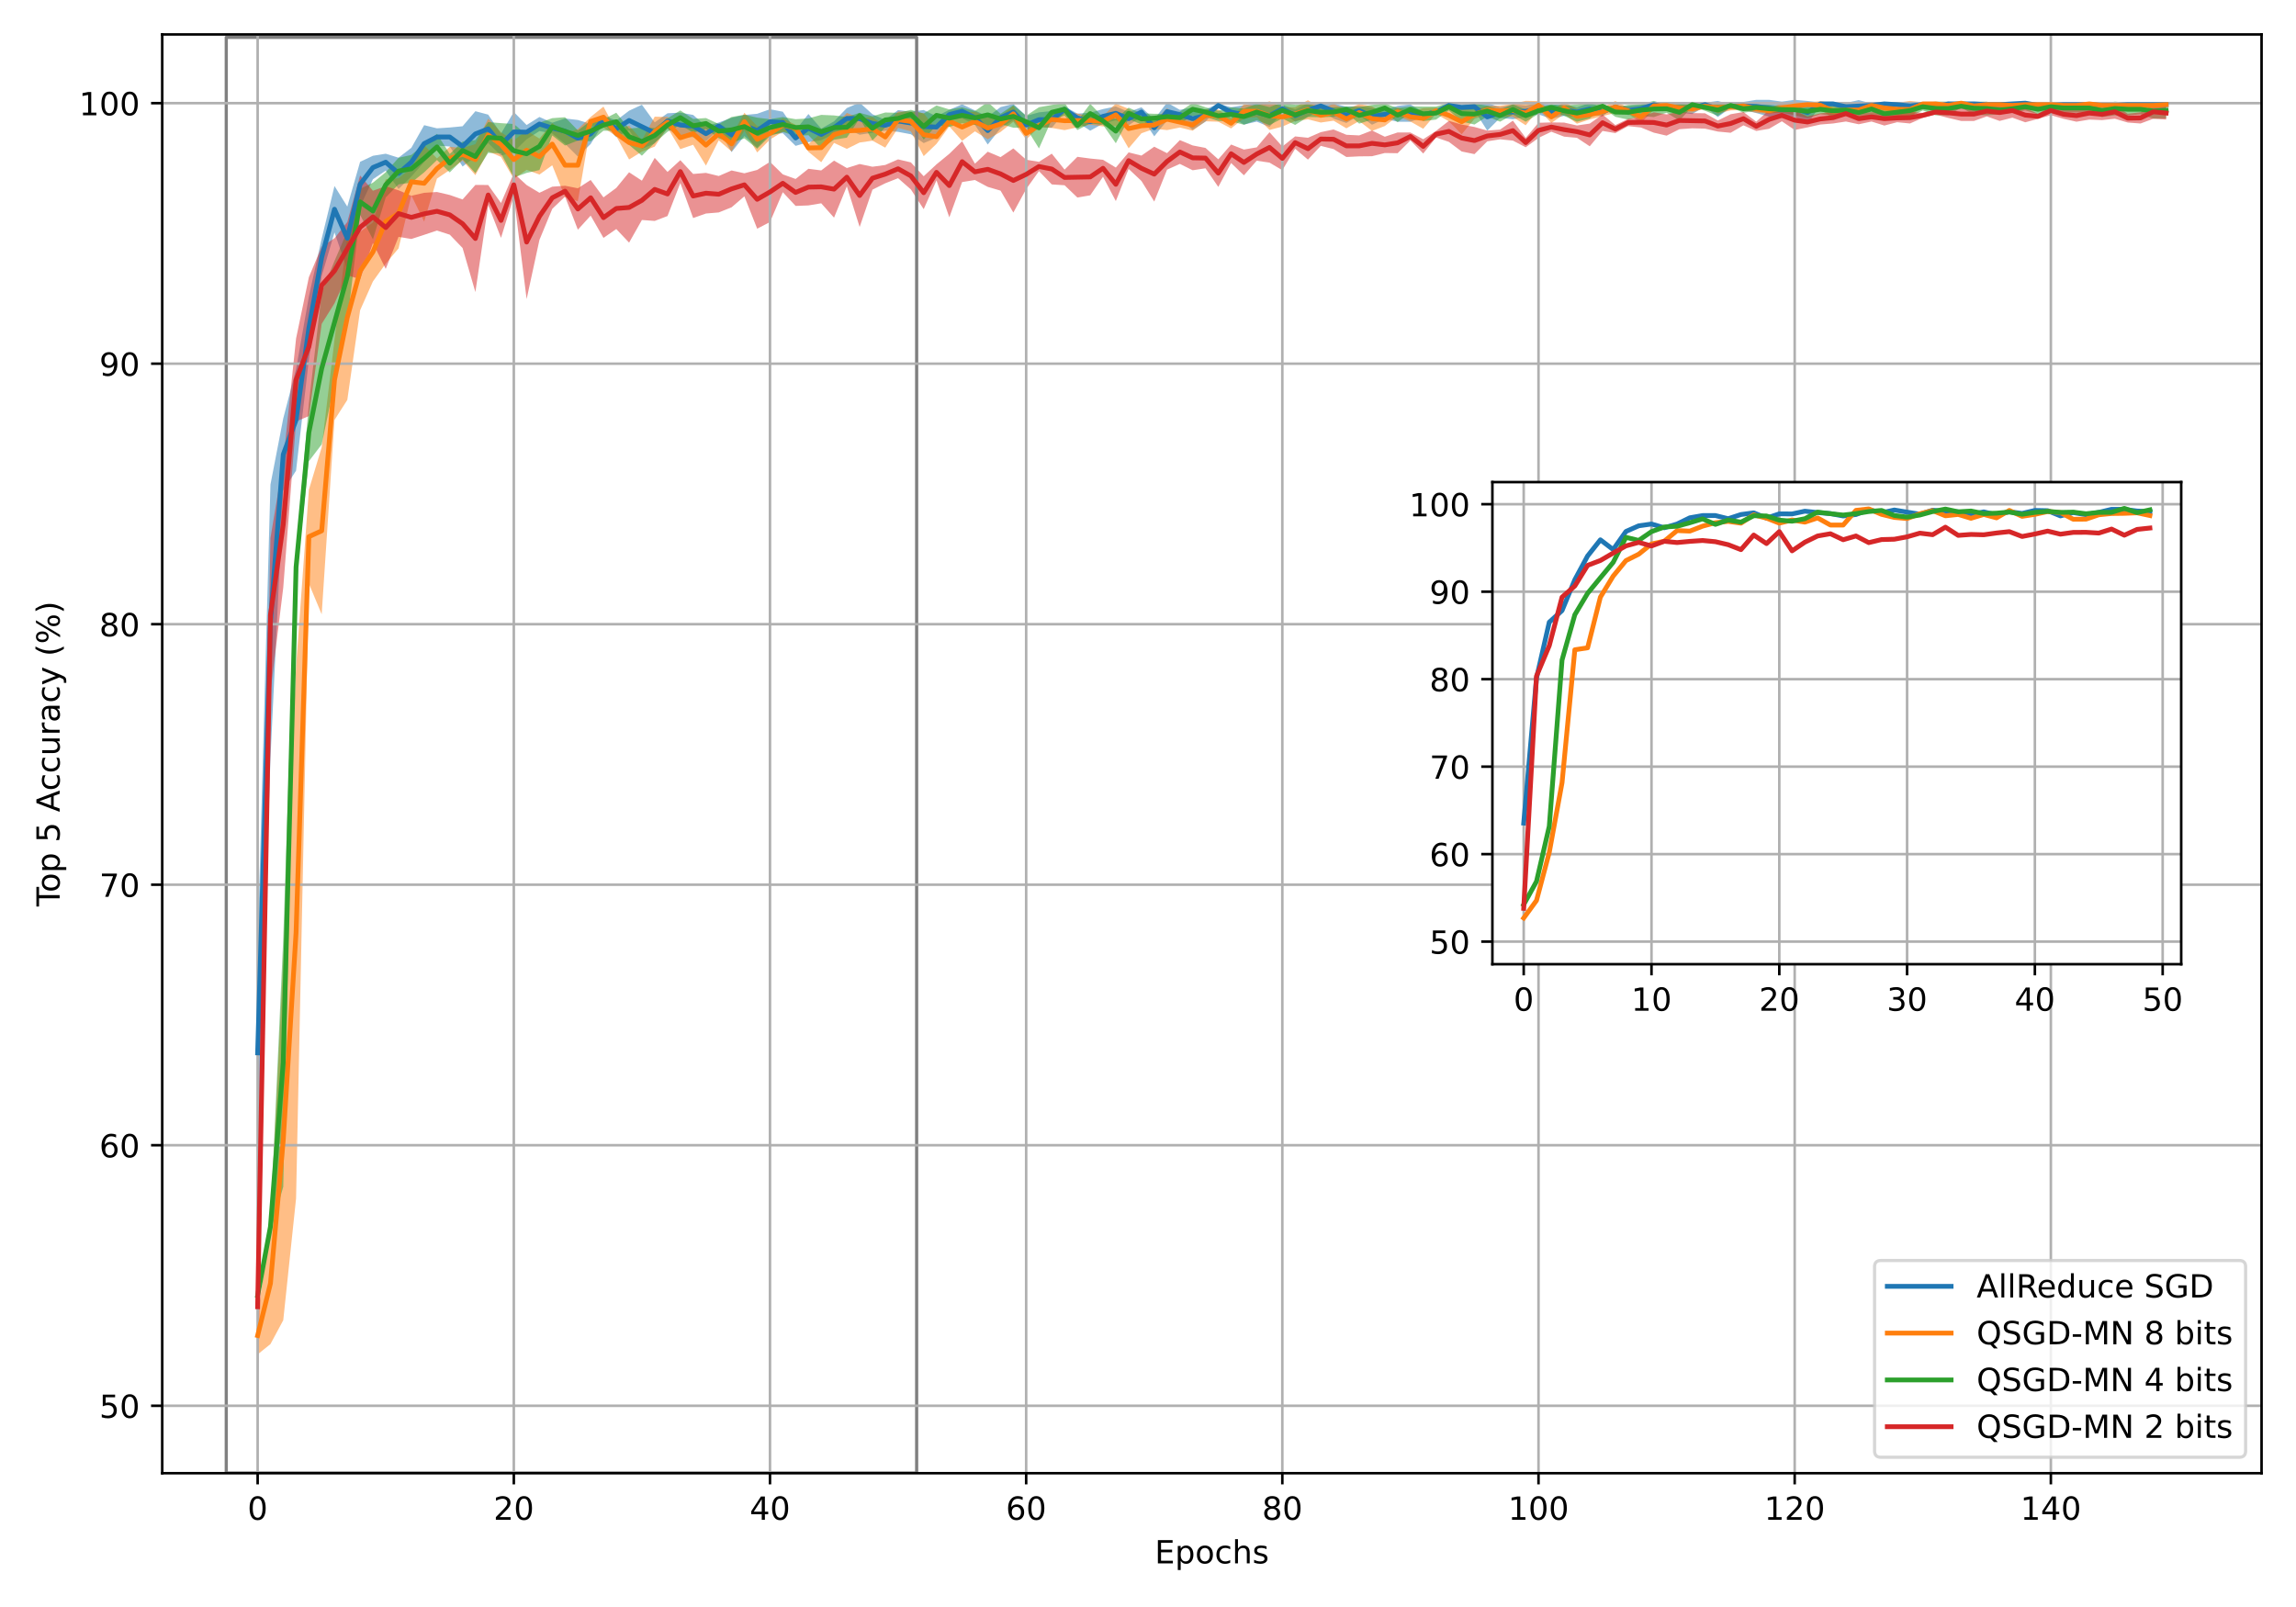 <?xml version="1.0" encoding="utf-8" standalone="no"?>
<!DOCTYPE svg PUBLIC "-//W3C//DTD SVG 1.1//EN"
  "http://www.w3.org/Graphics/SVG/1.1/DTD/svg11.dtd">
<!-- Created with matplotlib (https://matplotlib.org/) -->
<svg height="504pt" version="1.1" viewBox="0 0 720 504" width="720pt" xmlns="http://www.w3.org/2000/svg" xmlns:xlink="http://www.w3.org/1999/xlink">
 <defs>
  <style type="text/css">*{stroke-linecap:butt;stroke-linejoin:round;}</style>
 </defs>
 <g id="figure_1">
  <g id="patch_1">
   <path d="M 0 504 
L 720 504 
L 720 0 
L 0 0 
z
" style="fill:#ffffff;"/>
  </g>
  <g id="axes_1">
   <g id="patch_2">
    <path d="M 50.87 462.04 
L 709.2 462.04 
L 709.2 10.8 
L 50.87 10.8 
z
" style="fill:#ffffff;"/>
   </g>
   <g id="PolyCollection_1">
    <path clip-path="url(#p8a0dfc7bc8)" d="M 80.794 296.833 
L 80.794 363.591 
L 84.811 237.804 
L 88.827 153.872 
L 92.844 147.605 
L 96.861 112.776 
L 100.877 86.574 
L 104.894 72.903 
L 108.911 84.648 
L 112.927 64.856 
L 116.944 56.216 
L 120.961 53.515 
L 124.977 59.287 
L 128.994 55.365 
L 133.011 50.82 
L 137.027 45.675 
L 141.044 45.943 
L 145.061 52.232 
L 149.077 49.129 
L 153.094 44.868 
L 157.111 48.811 
L 161.127 47.606 
L 165.144 43.68 
L 169.161 41.101 
L 173.177 41.854 
L 177.194 45.092 
L 181.211 49.096 
L 185.227 45.17 
L 189.244 38.596 
L 193.26 43.035 
L 197.277 40.83 
L 201.294 46.692 
L 205.31 44.99 
L 209.327 40.342 
L 213.344 43.099 
L 217.36 43.018 
L 221.377 44.318 
L 225.394 40.631 
L 229.41 47.706 
L 233.427 42.676 
L 237.444 46.251 
L 241.46 42.088 
L 245.477 41.793 
L 249.494 45.748 
L 253.51 44.58 
L 257.527 43.976 
L 261.544 41.954 
L 265.56 40.388 
L 269.577 42.253 
L 273.594 41.643 
L 277.61 40.976 
L 281.627 41.348 
L 285.644 42.111 
L 289.66 44.877 
L 293.677 43.211 
L 297.694 37.433 
L 301.71 37.097 
L 305.727 39.163 
L 309.744 45.327 
L 313.76 40.203 
L 317.777 37.703 
L 321.793 42.082 
L 325.81 39.835 
L 329.827 40.083 
L 333.843 35.321 
L 337.86 38.327 
L 341.877 40.991 
L 345.893 38.792 
L 349.91 37.697 
L 353.927 39.304 
L 357.943 36.635 
L 361.96 42.755 
L 365.977 37.799 
L 369.993 37.433 
L 374.01 40.726 
L 378.027 38.171 
L 382.043 33.654 
L 386.06 36.635 
L 390.077 39.073 
L 394.093 38.147 
L 398.11 39.804 
L 402.127 35.356 
L 406.143 38.171 
L 410.16 36.698 
L 414.177 34.474 
L 418.193 37.209 
L 422.21 38.561 
L 426.227 36.122 
L 430.243 39.116 
L 434.26 37.274 
L 438.277 38.181 
L 442.293 38.184 
L 446.31 36.738 
L 450.326 35.94 
L 454.343 33.654 
L 458.36 34.734 
L 462.376 34.634 
L 466.393 40.98 
L 470.41 36.968 
L 474.426 37.394 
L 478.443 36.698 
L 482.46 35.882 
L 486.476 37.239 
L 490.493 36.334 
L 494.51 36.635 
L 498.526 36.066 
L 502.543 36.43 
L 506.56 33.546 
L 510.576 36.122 
L 514.593 35.356 
L 518.61 33.415 
L 522.626 34.734 
L 526.643 35.302 
L 530.66 35.777 
L 534.676 33.415 
L 538.693 36.715 
L 542.71 33.786 
L 546.726 34.474 
L 550.743 35.461 
L 554.76 36.58 
L 558.776 36.965 
L 562.793 36.58 
L 566.81 38.937 
L 570.826 33.068 
L 574.843 33.068 
L 578.859 34.634 
L 582.876 35.222 
L 586.893 33.654 
L 590.909 33.068 
L 594.926 33.415 
L 598.943 34.474 
L 602.959 33.415 
L 606.976 34.634 
L 610.993 33.068 
L 615.009 33.068 
L 619.026 33.068 
L 623.043 33.415 
L 627.059 33.415 
L 631.076 33.068 
L 635.093 32.349 
L 639.109 33.654 
L 643.126 33.654 
L 647.143 33.415 
L 651.159 33.415 
L 655.176 33.415 
L 659.193 33.654 
L 663.209 33.654 
L 667.226 33.415 
L 671.243 33.415 
L 675.259 33.415 
L 679.276 33.415 
L 679.276 32.242 
L 679.276 32.242 
L 675.259 32.242 
L 671.243 32.242 
L 667.226 32.242 
L 663.209 32.481 
L 659.193 32.481 
L 655.176 32.242 
L 651.159 32.242 
L 647.143 32.242 
L 643.126 32.481 
L 639.109 32.481 
L 635.093 32.349 
L 631.076 32.11 
L 627.059 32.242 
L 623.043 32.242 
L 619.026 32.11 
L 615.009 32.11 
L 610.993 32.11 
L 606.976 32.299 
L 602.959 32.242 
L 598.943 31.981 
L 594.926 32.242 
L 590.909 32.11 
L 586.893 32.481 
L 582.876 31.392 
L 578.859 32.299 
L 574.843 32.11 
L 570.826 32.11 
L 566.81 31.666 
L 562.793 31.311 
L 558.776 31.883 
L 554.76 31.311 
L 550.743 31.312 
L 546.726 31.981 
L 542.71 32.828 
L 538.693 31.654 
L 534.676 32.242 
L 530.66 31.954 
L 526.643 32.429 
L 522.626 32.678 
L 518.61 32.242 
L 514.593 32.853 
L 510.576 33.205 
L 506.56 33.546 
L 502.543 33.694 
L 498.526 32.303 
L 494.51 33.649 
L 490.493 32.674 
L 486.476 32.886 
L 482.46 32.328 
L 478.443 33.108 
L 474.426 32.731 
L 470.41 33.636 
L 466.393 32.336 
L 462.376 32.299 
L 458.36 32.678 
L 454.343 32.481 
L 450.326 34.344 
L 446.31 35.142 
L 442.293 32.739 
L 438.277 33.221 
L 434.26 34.446 
L 430.243 33.881 
L 426.227 33.205 
L 422.21 33.479 
L 418.193 32.437 
L 414.177 31.981 
L 410.16 32.31 
L 406.143 34.348 
L 402.127 32.853 
L 398.11 32.714 
L 394.093 32.297 
L 390.077 32.967 
L 386.06 33.649 
L 382.043 32.481 
L 378.027 34.348 
L 374.01 33.708 
L 369.993 34.447 
L 365.977 32.166 
L 361.96 37.424 
L 357.943 33.649 
L 353.927 35.13 
L 349.91 33.385 
L 345.893 34.205 
L 341.877 35.358 
L 337.86 35.628 
L 333.843 33.367 
L 329.827 34.829 
L 325.81 35.237 
L 321.793 36.341 
L 317.777 32.581 
L 313.76 33.592 
L 309.744 36.607 
L 305.727 34.632 
L 301.71 32.709 
L 297.694 34.447 
L 293.677 36.489 
L 289.66 34.503 
L 285.644 35.035 
L 281.627 34.521 
L 277.61 37.606 
L 273.594 35.823 
L 269.577 32.18 
L 265.56 33.886 
L 261.544 38.065 
L 257.527 40.351 
L 253.51 35.758 
L 249.494 40.814 
L 245.477 35.034 
L 241.46 34.26 
L 237.444 35.683 
L 233.427 36.066 
L 229.41 36.941 
L 225.394 38.431 
L 221.377 39.531 
L 217.36 36.043 
L 213.344 35.324 
L 209.327 35.528 
L 205.31 38.38 
L 201.294 32.848 
L 197.277 34.72 
L 193.26 37.781 
L 189.244 36.316 
L 185.227 38.839 
L 181.211 37.626 
L 177.194 37.161 
L 173.177 38.484 
L 169.161 36.684 
L 165.144 39.212 
L 161.127 35.126 
L 157.111 41.899 
L 153.094 35.949 
L 149.077 34.879 
L 145.061 39.596 
L 141.044 39.98 
L 137.027 40.249 
L 133.011 39.253 
L 128.994 46.357 
L 124.977 49.457 
L 120.961 48.207 
L 116.944 48.858 
L 112.927 50.75 
L 108.911 64.79 
L 104.894 58.342 
L 100.877 74.832 
L 96.861 92.995 
L 92.844 115.776 
L 88.827 131.211 
L 84.811 151.967 
L 80.794 296.833 
z
" style="fill:#1f77b4;fill-opacity:0.5;"/>
   </g>
   <g id="PolyCollection_2">
    <path clip-path="url(#p8a0dfc7bc8)" d="M 80.794 412.941 
L 80.794 424.78 
L 84.811 421.542 
L 88.827 414.056 
L 92.844 375.876 
L 96.861 183.024 
L 100.877 192.663 
L 104.894 131.715 
L 108.911 125.43 
L 112.927 97.314 
L 116.944 88.271 
L 120.961 82.658 
L 124.977 77.911 
L 128.994 61.268 
L 133.011 69.487 
L 137.027 56.013 
L 141.044 53.3 
L 145.061 50.349 
L 149.077 54.934 
L 153.094 47.457 
L 157.111 49.204 
L 161.127 56.101 
L 165.144 53.261 
L 169.161 54.748 
L 173.177 51.835 
L 177.194 61.808 
L 181.211 63.124 
L 185.227 39.513 
L 189.244 40.038 
L 193.26 42.733 
L 197.277 50.022 
L 201.294 47.549 
L 205.31 45.984 
L 209.327 39.988 
L 213.344 46.764 
L 217.36 45.402 
L 221.377 51.933 
L 225.394 44.02 
L 229.41 47.497 
L 233.427 40.991 
L 237.444 47.815 
L 241.46 43.756 
L 245.477 41.314 
L 249.494 41.197 
L 253.51 47.613 
L 257.527 50.876 
L 261.544 44.822 
L 265.56 46.691 
L 269.577 44.702 
L 273.594 44.12 
L 277.61 46.305 
L 281.627 40.097 
L 285.644 41.191 
L 289.66 48.969 
L 293.677 45.119 
L 297.694 39.638 
L 301.71 44.179 
L 305.727 41.191 
L 309.744 43.68 
L 313.76 41.385 
L 317.777 38.181 
L 321.793 43.756 
L 325.81 39.85 
L 329.827 40.119 
L 333.843 40.813 
L 337.86 39.94 
L 341.877 39.101 
L 345.893 39.638 
L 349.91 39.565 
L 353.927 46.514 
L 357.943 41.796 
L 361.96 40.379 
L 365.977 40.805 
L 369.993 39.988 
L 374.01 40.985 
L 378.027 38.044 
L 382.043 38.171 
L 386.06 40.276 
L 390.077 37.097 
L 394.093 36.698 
L 398.11 40.755 
L 402.127 39.711 
L 406.143 37.93 
L 410.16 37.424 
L 414.177 38.431 
L 418.193 37.849 
L 422.21 40.246 
L 426.227 37.967 
L 430.243 41.072 
L 434.26 39.527 
L 438.277 36.43 
L 442.293 38.116 
L 446.31 40.388 
L 450.326 35.72 
L 454.343 38.044 
L 458.36 42.12 
L 462.376 37.274 
L 466.393 35.829 
L 470.41 36.504 
L 474.426 36.688 
L 478.443 39.291 
L 482.46 34.264 
L 486.476 38.586 
L 490.493 35.777 
L 494.51 38.792 
L 498.526 37.433 
L 502.543 36.43 
L 506.56 35.4 
L 510.576 35.72 
L 514.593 38.586 
L 518.61 34.474 
L 522.626 33.654 
L 526.643 35.302 
L 530.66 35.356 
L 534.676 33.786 
L 538.693 35.545 
L 542.71 34.634 
L 546.726 34.474 
L 550.743 35.356 
L 554.76 35.72 
L 558.776 35.302 
L 562.793 34.474 
L 566.81 33.415 
L 570.826 34.264 
L 574.843 37.209 
L 578.859 36.334 
L 582.876 35.829 
L 586.893 33.654 
L 590.909 35.777 
L 594.926 36.274 
L 598.943 37.038 
L 602.959 33.068 
L 606.976 33.068 
L 610.993 33.654 
L 615.009 32.349 
L 619.026 34.474 
L 623.043 33.415 
L 627.059 33.415 
L 631.076 33.654 
L 635.093 33.415 
L 639.109 33.415 
L 643.126 33.415 
L 647.143 33.654 
L 651.159 33.654 
L 655.176 33.068 
L 659.193 33.654 
L 663.209 33.654 
L 667.226 33.654 
L 671.243 33.654 
L 675.259 33.654 
L 679.276 33.415 
L 679.276 32.242 
L 679.276 32.242 
L 675.259 32.481 
L 671.243 32.481 
L 667.226 32.481 
L 663.209 32.481 
L 659.193 32.481 
L 655.176 32.11 
L 651.159 32.481 
L 647.143 32.481 
L 643.126 32.242 
L 639.109 32.242 
L 635.093 32.242 
L 631.076 32.481 
L 627.059 32.242 
L 623.043 32.242 
L 619.026 31.981 
L 615.009 32.349 
L 610.993 32.481 
L 606.976 32.11 
L 602.959 32.11 
L 598.943 31.65 
L 594.926 32.255 
L 590.909 31.954 
L 586.893 32.481 
L 582.876 33.178 
L 578.859 32.674 
L 574.843 32.437 
L 570.826 31.711 
L 566.81 32.242 
L 562.793 31.981 
L 558.776 32.429 
L 554.76 33.766 
L 550.743 32.853 
L 546.726 31.981 
L 542.71 32.299 
L 538.693 32.027 
L 534.676 32.828 
L 530.66 32.853 
L 526.643 32.429 
L 522.626 32.481 
L 518.61 31.981 
L 514.593 34.73 
L 510.576 33.766 
L 506.56 31.692 
L 502.543 33.694 
L 498.526 34.447 
L 494.51 34.205 
L 490.493 31.954 
L 486.476 34.73 
L 482.46 31.711 
L 478.443 31.631 
L 474.426 32.638 
L 470.41 33.142 
L 466.393 33.178 
L 462.376 34.446 
L 458.36 34.228 
L 454.343 34.315 
L 450.326 33.766 
L 446.31 33.886 
L 442.293 35.2 
L 438.277 33.694 
L 434.26 35.704 
L 430.243 33.362 
L 426.227 32.636 
L 422.21 34.347 
L 418.193 32.595 
L 414.177 33.928 
L 410.16 31.424 
L 406.143 33.631 
L 402.127 33.605 
L 398.11 31.764 
L 394.093 33.108 
L 390.077 32.709 
L 386.06 37.029 
L 382.043 34.348 
L 378.027 34.315 
L 374.01 37.438 
L 369.993 36.679 
L 365.977 33.948 
L 361.96 38.044 
L 357.943 37.105 
L 353.927 34.143 
L 349.91 32.475 
L 345.893 36.391 
L 341.877 36.45 
L 337.86 35.611 
L 333.843 34.897 
L 329.827 34.793 
L 325.81 38.892 
L 321.793 39.933 
L 317.777 33.221 
L 313.76 36.4 
L 309.744 36.658 
L 305.727 34.998 
L 301.71 35.52 
L 297.694 36.391 
L 293.677 40.645 
L 289.66 35.518 
L 285.644 34.998 
L 281.627 34.975 
L 277.61 39.618 
L 273.594 36.697 
L 269.577 37.072 
L 265.56 35.402 
L 261.544 39.665 
L 257.527 41.75 
L 253.51 45.172 
L 249.494 39.141 
L 245.477 37.109 
L 241.46 39.933 
L 237.444 39.545 
L 233.427 35.358 
L 229.41 42.736 
L 225.394 39.828 
L 221.377 39.097 
L 217.36 38.446 
L 213.344 39.638 
L 209.327 36.679 
L 205.31 36.589 
L 201.294 43.96 
L 197.277 39.412 
L 193.26 40.956 
L 189.244 33.438 
L 185.227 36.676 
L 181.211 40.513 
L 177.194 41.829 
L 173.177 38.556 
L 169.161 43.464 
L 165.144 40.961 
L 161.127 44.025 
L 157.111 41.507 
L 153.094 37.189 
L 149.077 45.193 
L 145.061 46.427 
L 141.044 46.029 
L 137.027 49.698 
L 133.011 45.481 
L 128.994 52.742 
L 124.977 55.887 
L 120.961 56.247 
L 116.944 69.784 
L 112.927 72.71 
L 108.911 73.638 
L 104.894 106.611 
L 100.877 140.296 
L 96.861 153.605 
L 92.844 209.065 
L 88.827 301.106 
L 84.811 383.464 
L 80.794 412.941 
z
" style="fill:#ff7f0e;fill-opacity:0.5;"/>
   </g>
   <g id="PolyCollection_3">
    <path clip-path="url(#p8a0dfc7bc8)" d="M 80.794 403.668 
L 80.794 408.999 
L 84.811 386.273 
L 88.827 372.209 
L 92.844 181.85 
L 96.861 144.66 
L 100.877 139.381 
L 104.894 120.261 
L 108.911 100.864 
L 112.927 67.398 
L 116.944 75.068 
L 120.961 61.915 
L 124.977 57.82 
L 128.994 57.281 
L 133.011 54.061 
L 137.027 50.186 
L 141.044 54.073 
L 145.061 49.971 
L 149.077 54.295 
L 153.094 47.949 
L 157.111 48.099 
L 161.127 55.657 
L 165.144 54.228 
L 169.161 53.344 
L 173.177 42.483 
L 177.194 45.645 
L 181.211 44.071 
L 185.227 44.308 
L 189.244 40.985 
L 193.26 40.991 
L 197.277 45.45 
L 201.294 48.829 
L 205.31 44.804 
L 209.327 41.314 
L 213.344 39.163 
L 217.36 41.598 
L 221.377 40.444 
L 225.394 43.369 
L 229.41 44.765 
L 233.427 43.412 
L 237.444 46.635 
L 241.46 42.636 
L 245.477 41.397 
L 249.494 42.636 
L 253.51 42.4 
L 257.527 46.546 
L 261.544 43.814 
L 265.56 43.181 
L 269.577 37.148 
L 273.594 44.029 
L 277.61 39.947 
L 281.627 38.885 
L 285.644 37.274 
L 289.66 43.787 
L 293.677 39.276 
L 297.694 39.791 
L 301.71 38.698 
L 305.727 39.142 
L 309.744 40.044 
L 313.76 38.904 
L 317.777 40.054 
L 321.793 40.056 
L 325.81 46.55 
L 329.827 37.526 
L 333.843 36.274 
L 337.86 40.789 
L 341.877 38.695 
L 345.893 39.145 
L 349.91 44.928 
L 353.927 37.325 
L 357.943 39.056 
L 361.96 38.425 
L 365.977 37.438 
L 369.993 38.779 
L 374.01 36.274 
L 378.027 36.635 
L 382.043 37.935 
L 386.06 38.066 
L 390.077 39.122 
L 394.093 37.703 
L 398.11 39.244 
L 402.127 37.139 
L 406.143 39.185 
L 410.16 36.688 
L 414.177 36.786 
L 418.193 36.635 
L 422.21 35.321 
L 426.227 38.772 
L 430.243 37.526 
L 434.26 35.302 
L 438.277 38.308 
L 442.293 35.321 
L 446.31 37.98 
L 450.326 37.502 
L 454.343 34.634 
L 458.36 38.111 
L 462.376 39.057 
L 466.393 36.504 
L 470.41 38.171 
L 474.426 35.94 
L 478.443 38.171 
L 482.46 35.72 
L 486.476 34.734 
L 490.493 36.339 
L 494.51 38.184 
L 498.526 37.139 
L 502.543 33.786 
L 506.56 36.635 
L 510.576 37.526 
L 514.593 36.334 
L 518.61 36.715 
L 522.626 35.356 
L 526.643 37.849 
L 530.66 33.415 
L 534.676 34.734 
L 538.693 36.334 
L 542.71 33.654 
L 546.726 35.356 
L 550.743 34.734 
L 554.76 35.356 
L 558.776 35.321 
L 562.793 36.124 
L 566.81 37.097 
L 570.826 35.828 
L 574.843 36.339 
L 578.859 36.334 
L 582.876 36.968 
L 586.893 36.066 
L 590.909 37.599 
L 594.926 36.786 
L 598.943 36.688 
L 602.959 34.634 
L 606.976 36.172 
L 610.993 36.172 
L 615.009 33.786 
L 619.026 35.964 
L 623.043 36.172 
L 627.059 35.829 
L 631.076 35.356 
L 635.093 34.634 
L 639.109 35.828 
L 643.126 34.634 
L 647.143 35.302 
L 651.159 35.302 
L 655.176 35.302 
L 659.193 36.688 
L 663.209 36.172 
L 667.226 36.274 
L 671.243 35.828 
L 675.259 37.209 
L 679.276 37.139 
L 679.276 32.028 
L 679.276 32.028 
L 675.259 32.437 
L 671.243 32.701 
L 667.226 32.255 
L 663.209 31.878 
L 659.193 32.638 
L 655.176 32.429 
L 651.159 32.429 
L 647.143 32.429 
L 643.126 32.299 
L 639.109 32.701 
L 635.093 32.299 
L 631.076 32.853 
L 627.059 33.178 
L 623.043 31.878 
L 619.026 31.927 
L 615.009 32.828 
L 610.993 31.878 
L 606.976 31.878 
L 602.959 32.299 
L 598.943 32.638 
L 594.926 33.658 
L 590.909 33.802 
L 586.893 32.303 
L 582.876 33.636 
L 578.859 32.674 
L 574.843 33.147 
L 570.826 32.701 
L 566.81 32.709 
L 562.793 32.724 
L 558.776 33.367 
L 554.76 32.853 
L 550.743 32.678 
L 546.726 32.853 
L 542.71 32.481 
L 538.693 32.674 
L 534.676 32.678 
L 530.66 32.242 
L 526.643 32.595 
L 522.626 32.853 
L 518.61 31.654 
L 514.593 32.674 
L 510.576 32.918 
L 506.56 33.649 
L 502.543 32.828 
L 498.526 32.028 
L 494.51 32.739 
L 490.493 33.147 
L 486.476 32.678 
L 482.46 33.766 
L 478.443 34.348 
L 474.426 32.748 
L 470.41 34.348 
L 466.393 33.142 
L 462.376 32.504 
L 458.36 33.131 
L 454.343 32.299 
L 450.326 33.421 
L 446.31 33.421 
L 442.293 33.367 
L 438.277 33.891 
L 434.26 32.429 
L 430.243 32.918 
L 426.227 33.586 
L 422.21 33.367 
L 418.193 33.649 
L 414.177 33.658 
L 410.16 32.638 
L 406.143 32.854 
L 402.127 32.028 
L 398.11 33.593 
L 394.093 32.581 
L 390.077 34.035 
L 386.06 33.655 
L 382.043 34.743 
L 378.027 33.649 
L 374.01 32.255 
L 369.993 35.016 
L 365.977 35.719 
L 361.96 35.689 
L 357.943 35.537 
L 353.927 33.757 
L 349.91 37.325 
L 345.893 36.725 
L 341.877 32.547 
L 337.86 37.953 
L 333.843 32.255 
L 329.827 32.918 
L 325.81 33.629 
L 321.793 36.293 
L 317.777 32.943 
L 313.76 35.689 
L 309.744 31.995 
L 305.727 34.813 
L 301.71 33.661 
L 297.694 34.323 
L 293.677 33.083 
L 289.66 35.594 
L 285.644 34.446 
L 281.627 35.389 
L 277.61 35.284 
L 273.594 36.469 
L 269.577 35.371 
L 265.56 36.679 
L 261.544 36.204 
L 257.527 36.026 
L 253.51 37.141 
L 249.494 37.382 
L 245.477 36.707 
L 241.46 37.382 
L 237.444 36.894 
L 233.427 35.968 
L 229.41 36.69 
L 225.394 38.884 
L 221.377 37.021 
L 217.36 37.304 
L 213.344 34.632 
L 209.327 37.109 
L 205.31 40.162 
L 201.294 39.967 
L 197.277 40.314 
L 193.26 35.358 
L 189.244 37.438 
L 185.227 37.945 
L 181.211 40.895 
L 177.194 36.768 
L 173.177 37.057 
L 169.161 38.484 
L 165.144 42.228 
L 161.127 38.884 
L 157.111 38.623 
L 153.094 38.294 
L 149.077 43.916 
L 145.061 44.411 
L 141.044 48.288 
L 137.027 41.961 
L 133.011 45.268 
L 128.994 48.59 
L 124.977 49.488 
L 120.961 54.01 
L 116.944 57.294 
L 112.927 59.22 
L 108.911 72.512 
L 104.894 81.84 
L 100.877 91.763 
L 96.861 126.539 
L 92.844 173.929 
L 88.827 294.12 
L 84.811 383.146 
L 80.794 403.668 
z
" style="fill:#2ca02c;fill-opacity:0.5;"/>
   </g>
   <g id="PolyCollection_4">
    <path clip-path="url(#p8a0dfc7bc8)" d="M 80.794 378.159 
L 80.794 441.529 
L 84.811 217.021 
L 88.827 184.276 
L 92.844 132.166 
L 96.861 130.497 
L 100.877 101.58 
L 104.894 95.142 
L 108.911 86.35 
L 112.927 87.55 
L 116.944 76.214 
L 120.961 84.336 
L 124.977 74.281 
L 128.994 74.953 
L 133.011 73.648 
L 137.027 72.306 
L 141.044 73.602 
L 145.061 77.784 
L 149.077 91.596 
L 153.094 64.29 
L 157.111 74.6 
L 161.127 61.579 
L 165.144 93.798 
L 169.161 75.252 
L 173.177 65.515 
L 177.194 61.658 
L 181.211 72.037 
L 185.227 67.621 
L 189.244 74.614 
L 193.26 71.833 
L 197.277 76.097 
L 201.294 68.993 
L 205.31 69.289 
L 209.327 67.753 
L 213.344 57.394 
L 217.36 68.388 
L 221.377 66.966 
L 225.394 66.628 
L 229.41 65.018 
L 233.427 61.579 
L 237.444 71.725 
L 241.46 69.629 
L 245.477 60.282 
L 249.494 64.582 
L 253.51 64.429 
L 257.527 63.756 
L 261.544 68.264 
L 265.56 58.439 
L 269.577 71.189 
L 273.594 59.483 
L 277.61 57.482 
L 281.627 55.885 
L 285.644 59.41 
L 289.66 65.599 
L 293.677 56.571 
L 297.694 68.163 
L 301.71 57.1 
L 305.727 56.454 
L 309.744 58.606 
L 313.76 59.786 
L 317.777 66.669 
L 321.793 59.296 
L 325.81 53.676 
L 329.827 57.839 
L 333.843 58.103 
L 337.86 61.954 
L 341.877 61.259 
L 345.893 55.439 
L 349.91 63.056 
L 353.927 52.973 
L 357.943 56.753 
L 361.96 63.21 
L 365.977 53.212 
L 369.993 51.4 
L 374.01 53.397 
L 378.027 52.78 
L 382.043 58.619 
L 386.06 51.131 
L 390.077 54.975 
L 394.093 50.404 
L 398.11 51.003 
L 402.127 53.378 
L 406.143 46.655 
L 410.16 50.059 
L 414.177 45.747 
L 418.193 46.756 
L 422.21 49.238 
L 426.227 49.04 
L 430.243 48.998 
L 434.26 47.989 
L 438.277 48.052 
L 442.293 44.049 
L 446.31 48.157 
L 450.326 43.112 
L 454.343 44.49 
L 458.36 47.508 
L 462.376 48.336 
L 466.393 44.324 
L 470.41 43.69 
L 474.426 44.094 
L 478.443 46.188 
L 482.46 43.262 
L 486.476 41.308 
L 490.493 42.853 
L 494.51 43.218 
L 498.526 45.883 
L 502.543 41.062 
L 506.56 41.74 
L 510.576 39.553 
L 514.593 39.988 
L 518.61 41.609 
L 522.626 42.544 
L 526.643 40.523 
L 530.66 40.241 
L 534.676 40.342 
L 538.693 41.261 
L 542.71 41.643 
L 546.726 39.304 
L 550.743 41.069 
L 554.76 40.392 
L 558.776 38.044 
L 562.793 40.761 
L 566.81 39.954 
L 570.826 39.056 
L 574.843 38.728 
L 578.859 38.111 
L 582.876 38.972 
L 586.893 38.116 
L 590.909 39.378 
L 594.926 38.327 
L 598.943 38.728 
L 602.959 36.961 
L 606.976 35.94 
L 610.993 36.989 
L 615.009 37.93 
L 619.026 37.93 
L 623.043 36.504 
L 627.059 37.931 
L 631.076 36.898 
L 635.093 38.351 
L 639.109 37.28 
L 643.126 36.122 
L 647.143 37.274 
L 651.159 38.171 
L 655.176 37.502 
L 659.193 37.669 
L 663.209 37.239 
L 667.226 38.425 
L 671.243 38.736 
L 675.259 37.239 
L 679.276 37.502 
L 679.276 33.421 
L 679.276 33.421 
L 675.259 32.886 
L 671.243 35.218 
L 667.226 35.689 
L 663.209 32.886 
L 659.193 34.051 
L 655.176 33.421 
L 651.159 34.348 
L 647.143 34.446 
L 643.126 33.205 
L 639.109 35.717 
L 635.093 33.848 
L 631.076 32.429 
L 627.059 32.672 
L 623.043 33.142 
L 619.026 33.631 
L 615.009 33.631 
L 610.993 33.774 
L 606.976 34.344 
L 602.959 35.398 
L 598.943 35.068 
L 594.926 35.628 
L 590.909 35.055 
L 586.893 35.2 
L 582.876 35.461 
L 578.859 33.131 
L 574.843 35.068 
L 570.826 35.537 
L 566.81 36.554 
L 562.793 34.63 
L 558.776 34.315 
L 554.76 34.52 
L 550.743 38.152 
L 546.726 35.13 
L 542.71 35.823 
L 538.693 37.801 
L 534.676 35.528 
L 530.66 35.469 
L 526.643 35.027 
L 522.626 35.879 
L 518.61 35.218 
L 514.593 36.679 
L 510.576 37.274 
L 506.56 39.237 
L 502.543 35.925 
L 498.526 38.764 
L 494.51 39.355 
L 490.493 38.442 
L 486.476 38.392 
L 482.46 38.512 
L 478.443 43.246 
L 474.426 37.84 
L 470.41 40.637 
L 466.393 40.961 
L 462.376 39.822 
L 458.36 39.054 
L 454.343 37.922 
L 450.326 41.056 
L 446.31 43.671 
L 442.293 41.556 
L 438.277 41.542 
L 434.26 42.882 
L 430.243 40.915 
L 426.227 42.468 
L 422.21 42.271 
L 418.193 40.604 
L 414.177 41.453 
L 410.16 43.206 
L 406.143 42.779 
L 402.127 45.951 
L 398.11 41.463 
L 394.093 46.212 
L 390.077 46.907 
L 386.06 45.325 
L 382.043 49.966 
L 378.027 46.389 
L 374.01 45.612 
L 369.993 43.939 
L 365.977 48.031 
L 361.96 46.012 
L 357.943 48.799 
L 353.927 47.792 
L 349.91 52.55 
L 345.893 50.113 
L 341.877 49.719 
L 337.86 49.183 
L 333.843 53.194 
L 329.827 48.192 
L 325.81 50.759 
L 321.793 50.087 
L 317.777 46.543 
L 313.76 49.277 
L 309.744 47.584 
L 305.727 51.332 
L 301.71 44.303 
L 297.694 48.241 
L 293.677 51.535 
L 289.66 55.274 
L 285.644 50.93 
L 281.627 49.987 
L 277.61 51.741 
L 273.594 52.293 
L 269.577 51.439 
L 265.56 52.699 
L 261.544 50.375 
L 257.527 53.446 
L 253.51 52.932 
L 249.494 56.131 
L 245.477 54.685 
L 241.46 50.764 
L 237.444 53.296 
L 233.427 54.346 
L 229.41 53.46 
L 225.394 55.202 
L 221.377 54.225 
L 217.36 54.559 
L 213.344 50.233 
L 209.327 53.918 
L 205.31 49.509 
L 201.294 56.667 
L 197.277 54.031 
L 193.26 58.933 
L 189.244 61.897 
L 185.227 56.443 
L 181.211 59.049 
L 177.194 58.257 
L 173.177 58.548 
L 169.161 60.461 
L 165.144 58.034 
L 161.127 54.346 
L 157.111 63.667 
L 153.094 58.019 
L 149.077 58.001 
L 145.061 62.557 
L 141.044 61.154 
L 137.027 60.216 
L 133.011 60.469 
L 128.994 61.399 
L 124.977 59.677 
L 120.961 58.4 
L 116.944 59.818 
L 112.927 55.026 
L 108.911 69.631 
L 104.894 74.722 
L 100.877 77.381 
L 96.861 86.923 
L 92.844 106.16 
L 88.827 144.693 
L 84.811 168.76 
L 80.794 378.159 
z
" style="fill:#d62728;fill-opacity:0.5;"/>
   </g>
   <g id="patch_3">
    <path clip-path="url(#p8a0dfc7bc8)" d="M 70.953 461.997 
L 287.451 461.997 
L 287.451 11.713 
L 70.953 11.713 
z
" style="fill:none;stroke:#808080;stroke-linejoin:miter;"/>
   </g>
   <g id="matplotlib.axis_1">
    <g id="xtick_1">
     <g id="line2d_1">
      <path clip-path="url(#p8a0dfc7bc8)" d="M 80.794 462.04 
L 80.794 10.8 
" style="fill:none;stroke:#b0b0b0;stroke-linecap:square;stroke-width:0.8;"/>
     </g>
     <g id="line2d_2">
      <defs>
       <path d="M 0 0 
L 0 3.5 
" id="m398c8d422d" style="stroke:#000000;stroke-width:0.8;"/>
      </defs>
      <g>
       <use style="stroke:#000000;stroke-width:0.8;" x="80.794" xlink:href="#m398c8d422d" y="462.04"/>
      </g>
     </g>
     <g id="text_1">
      <!-- 0 -->
      <g transform="translate(77.613 476.638)scale(0.1 -0.1)">
       <defs>
        <path d="M 31.781 66.406 
Q 24.172 66.406 20.328 58.906 
Q 16.5 51.422 16.5 36.375 
Q 16.5 21.391 20.328 13.891 
Q 24.172 6.391 31.781 6.391 
Q 39.453 6.391 43.281 13.891 
Q 47.125 21.391 47.125 36.375 
Q 47.125 51.422 43.281 58.906 
Q 39.453 66.406 31.781 66.406 
z
M 31.781 74.219 
Q 44.047 74.219 50.516 64.516 
Q 56.984 54.828 56.984 36.375 
Q 56.984 17.969 50.516 8.266 
Q 44.047 -1.422 31.781 -1.422 
Q 19.531 -1.422 13.062 8.266 
Q 6.594 17.969 6.594 36.375 
Q 6.594 54.828 13.062 64.516 
Q 19.531 74.219 31.781 74.219 
z
" id="DejaVuSans-48"/>
       </defs>
       <use xlink:href="#DejaVuSans-48"/>
      </g>
     </g>
    </g>
    <g id="xtick_2">
     <g id="line2d_3">
      <path clip-path="url(#p8a0dfc7bc8)" d="M 161.127 462.04 
L 161.127 10.8 
" style="fill:none;stroke:#b0b0b0;stroke-linecap:square;stroke-width:0.8;"/>
     </g>
     <g id="line2d_4">
      <g>
       <use style="stroke:#000000;stroke-width:0.8;" x="161.127" xlink:href="#m398c8d422d" y="462.04"/>
      </g>
     </g>
     <g id="text_2">
      <!-- 20 -->
      <g transform="translate(154.765 476.638)scale(0.1 -0.1)">
       <defs>
        <path d="M 19.188 8.297 
L 53.609 8.297 
L 53.609 0 
L 7.328 0 
L 7.328 8.297 
Q 12.938 14.109 22.625 23.891 
Q 32.328 33.688 34.812 36.531 
Q 39.547 41.844 41.422 45.531 
Q 43.312 49.219 43.312 52.781 
Q 43.312 58.594 39.234 62.25 
Q 35.156 65.922 28.609 65.922 
Q 23.969 65.922 18.812 64.312 
Q 13.672 62.703 7.812 59.422 
L 7.812 69.391 
Q 13.766 71.781 18.938 73 
Q 24.125 74.219 28.422 74.219 
Q 39.75 74.219 46.484 68.547 
Q 53.219 62.891 53.219 53.422 
Q 53.219 48.922 51.531 44.891 
Q 49.859 40.875 45.406 35.406 
Q 44.188 33.984 37.641 27.219 
Q 31.109 20.453 19.188 8.297 
z
" id="DejaVuSans-50"/>
       </defs>
       <use xlink:href="#DejaVuSans-50"/>
       <use x="63.623" xlink:href="#DejaVuSans-48"/>
      </g>
     </g>
    </g>
    <g id="xtick_3">
     <g id="line2d_5">
      <path clip-path="url(#p8a0dfc7bc8)" d="M 241.46 462.04 
L 241.46 10.8 
" style="fill:none;stroke:#b0b0b0;stroke-linecap:square;stroke-width:0.8;"/>
     </g>
     <g id="line2d_6">
      <g>
       <use style="stroke:#000000;stroke-width:0.8;" x="241.46" xlink:href="#m398c8d422d" y="462.04"/>
      </g>
     </g>
     <g id="text_3">
      <!-- 40 -->
      <g transform="translate(235.098 476.638)scale(0.1 -0.1)">
       <defs>
        <path d="M 37.797 64.312 
L 12.891 25.391 
L 37.797 25.391 
z
M 35.203 72.906 
L 47.609 72.906 
L 47.609 25.391 
L 58.016 25.391 
L 58.016 17.188 
L 47.609 17.188 
L 47.609 0 
L 37.797 0 
L 37.797 17.188 
L 4.891 17.188 
L 4.891 26.703 
z
" id="DejaVuSans-52"/>
       </defs>
       <use xlink:href="#DejaVuSans-52"/>
       <use x="63.623" xlink:href="#DejaVuSans-48"/>
      </g>
     </g>
    </g>
    <g id="xtick_4">
     <g id="line2d_7">
      <path clip-path="url(#p8a0dfc7bc8)" d="M 321.793 462.04 
L 321.793 10.8 
" style="fill:none;stroke:#b0b0b0;stroke-linecap:square;stroke-width:0.8;"/>
     </g>
     <g id="line2d_8">
      <g>
       <use style="stroke:#000000;stroke-width:0.8;" x="321.793" xlink:href="#m398c8d422d" y="462.04"/>
      </g>
     </g>
     <g id="text_4">
      <!-- 60 -->
      <g transform="translate(315.431 476.638)scale(0.1 -0.1)">
       <defs>
        <path d="M 33.016 40.375 
Q 26.375 40.375 22.484 35.828 
Q 18.609 31.297 18.609 23.391 
Q 18.609 15.531 22.484 10.953 
Q 26.375 6.391 33.016 6.391 
Q 39.656 6.391 43.531 10.953 
Q 47.406 15.531 47.406 23.391 
Q 47.406 31.297 43.531 35.828 
Q 39.656 40.375 33.016 40.375 
z
M 52.594 71.297 
L 52.594 62.312 
Q 48.875 64.062 45.094 64.984 
Q 41.312 65.922 37.594 65.922 
Q 27.828 65.922 22.672 59.328 
Q 17.531 52.734 16.797 39.406 
Q 19.672 43.656 24.016 45.922 
Q 28.375 48.188 33.594 48.188 
Q 44.578 48.188 50.953 41.516 
Q 57.328 34.859 57.328 23.391 
Q 57.328 12.156 50.688 5.359 
Q 44.047 -1.422 33.016 -1.422 
Q 20.359 -1.422 13.672 8.266 
Q 6.984 17.969 6.984 36.375 
Q 6.984 53.656 15.188 63.938 
Q 23.391 74.219 37.203 74.219 
Q 40.922 74.219 44.703 73.484 
Q 48.484 72.75 52.594 71.297 
z
" id="DejaVuSans-54"/>
       </defs>
       <use xlink:href="#DejaVuSans-54"/>
       <use x="63.623" xlink:href="#DejaVuSans-48"/>
      </g>
     </g>
    </g>
    <g id="xtick_5">
     <g id="line2d_9">
      <path clip-path="url(#p8a0dfc7bc8)" d="M 402.127 462.04 
L 402.127 10.8 
" style="fill:none;stroke:#b0b0b0;stroke-linecap:square;stroke-width:0.8;"/>
     </g>
     <g id="line2d_10">
      <g>
       <use style="stroke:#000000;stroke-width:0.8;" x="402.127" xlink:href="#m398c8d422d" y="462.04"/>
      </g>
     </g>
     <g id="text_5">
      <!-- 80 -->
      <g transform="translate(395.764 476.638)scale(0.1 -0.1)">
       <defs>
        <path d="M 31.781 34.625 
Q 24.75 34.625 20.719 30.859 
Q 16.703 27.094 16.703 20.516 
Q 16.703 13.922 20.719 10.156 
Q 24.75 6.391 31.781 6.391 
Q 38.812 6.391 42.859 10.172 
Q 46.922 13.969 46.922 20.516 
Q 46.922 27.094 42.891 30.859 
Q 38.875 34.625 31.781 34.625 
z
M 21.922 38.812 
Q 15.578 40.375 12.031 44.719 
Q 8.5 49.078 8.5 55.328 
Q 8.5 64.062 14.719 69.141 
Q 20.953 74.219 31.781 74.219 
Q 42.672 74.219 48.875 69.141 
Q 55.078 64.062 55.078 55.328 
Q 55.078 49.078 51.531 44.719 
Q 48 40.375 41.703 38.812 
Q 48.828 37.156 52.797 32.312 
Q 56.781 27.484 56.781 20.516 
Q 56.781 9.906 50.312 4.234 
Q 43.844 -1.422 31.781 -1.422 
Q 19.734 -1.422 13.25 4.234 
Q 6.781 9.906 6.781 20.516 
Q 6.781 27.484 10.781 32.312 
Q 14.797 37.156 21.922 38.812 
z
M 18.312 54.391 
Q 18.312 48.734 21.844 45.562 
Q 25.391 42.391 31.781 42.391 
Q 38.141 42.391 41.719 45.562 
Q 45.312 48.734 45.312 54.391 
Q 45.312 60.062 41.719 63.234 
Q 38.141 66.406 31.781 66.406 
Q 25.391 66.406 21.844 63.234 
Q 18.312 60.062 18.312 54.391 
z
" id="DejaVuSans-56"/>
       </defs>
       <use xlink:href="#DejaVuSans-56"/>
       <use x="63.623" xlink:href="#DejaVuSans-48"/>
      </g>
     </g>
    </g>
    <g id="xtick_6">
     <g id="line2d_11">
      <path clip-path="url(#p8a0dfc7bc8)" d="M 482.46 462.04 
L 482.46 10.8 
" style="fill:none;stroke:#b0b0b0;stroke-linecap:square;stroke-width:0.8;"/>
     </g>
     <g id="line2d_12">
      <g>
       <use style="stroke:#000000;stroke-width:0.8;" x="482.46" xlink:href="#m398c8d422d" y="462.04"/>
      </g>
     </g>
     <g id="text_6">
      <!-- 100 -->
      <g transform="translate(472.916 476.638)scale(0.1 -0.1)">
       <defs>
        <path d="M 12.406 8.297 
L 28.516 8.297 
L 28.516 63.922 
L 10.984 60.406 
L 10.984 69.391 
L 28.422 72.906 
L 38.281 72.906 
L 38.281 8.297 
L 54.391 8.297 
L 54.391 0 
L 12.406 0 
z
" id="DejaVuSans-49"/>
       </defs>
       <use xlink:href="#DejaVuSans-49"/>
       <use x="63.623" xlink:href="#DejaVuSans-48"/>
       <use x="127.246" xlink:href="#DejaVuSans-48"/>
      </g>
     </g>
    </g>
    <g id="xtick_7">
     <g id="line2d_13">
      <path clip-path="url(#p8a0dfc7bc8)" d="M 562.793 462.04 
L 562.793 10.8 
" style="fill:none;stroke:#b0b0b0;stroke-linecap:square;stroke-width:0.8;"/>
     </g>
     <g id="line2d_14">
      <g>
       <use style="stroke:#000000;stroke-width:0.8;" x="562.793" xlink:href="#m398c8d422d" y="462.04"/>
      </g>
     </g>
     <g id="text_7">
      <!-- 120 -->
      <g transform="translate(553.249 476.638)scale(0.1 -0.1)">
       <use xlink:href="#DejaVuSans-49"/>
       <use x="63.623" xlink:href="#DejaVuSans-50"/>
       <use x="127.246" xlink:href="#DejaVuSans-48"/>
      </g>
     </g>
    </g>
    <g id="xtick_8">
     <g id="line2d_15">
      <path clip-path="url(#p8a0dfc7bc8)" d="M 643.126 462.04 
L 643.126 10.8 
" style="fill:none;stroke:#b0b0b0;stroke-linecap:square;stroke-width:0.8;"/>
     </g>
     <g id="line2d_16">
      <g>
       <use style="stroke:#000000;stroke-width:0.8;" x="643.126" xlink:href="#m398c8d422d" y="462.04"/>
      </g>
     </g>
     <g id="text_8">
      <!-- 140 -->
      <g transform="translate(633.582 476.638)scale(0.1 -0.1)">
       <use xlink:href="#DejaVuSans-49"/>
       <use x="63.623" xlink:href="#DejaVuSans-52"/>
       <use x="127.246" xlink:href="#DejaVuSans-48"/>
      </g>
     </g>
    </g>
    <g id="text_9">
     <!-- Epochs -->
     <g transform="translate(362.119 490.317)scale(0.1 -0.1)">
      <defs>
       <path d="M 9.812 72.906 
L 55.906 72.906 
L 55.906 64.594 
L 19.672 64.594 
L 19.672 43.016 
L 54.391 43.016 
L 54.391 34.719 
L 19.672 34.719 
L 19.672 8.297 
L 56.781 8.297 
L 56.781 0 
L 9.812 0 
z
" id="DejaVuSans-69"/>
       <path d="M 18.109 8.203 
L 18.109 -20.797 
L 9.078 -20.797 
L 9.078 54.688 
L 18.109 54.688 
L 18.109 46.391 
Q 20.953 51.266 25.266 53.625 
Q 29.594 56 35.594 56 
Q 45.562 56 51.781 48.094 
Q 58.016 40.188 58.016 27.297 
Q 58.016 14.406 51.781 6.484 
Q 45.562 -1.422 35.594 -1.422 
Q 29.594 -1.422 25.266 0.953 
Q 20.953 3.328 18.109 8.203 
z
M 48.688 27.297 
Q 48.688 37.203 44.609 42.844 
Q 40.531 48.484 33.406 48.484 
Q 26.266 48.484 22.188 42.844 
Q 18.109 37.203 18.109 27.297 
Q 18.109 17.391 22.188 11.75 
Q 26.266 6.109 33.406 6.109 
Q 40.531 6.109 44.609 11.75 
Q 48.688 17.391 48.688 27.297 
z
" id="DejaVuSans-112"/>
       <path d="M 30.609 48.391 
Q 23.391 48.391 19.188 42.75 
Q 14.984 37.109 14.984 27.297 
Q 14.984 17.484 19.156 11.844 
Q 23.344 6.203 30.609 6.203 
Q 37.797 6.203 41.984 11.859 
Q 46.188 17.531 46.188 27.297 
Q 46.188 37.016 41.984 42.703 
Q 37.797 48.391 30.609 48.391 
z
M 30.609 56 
Q 42.328 56 49.016 48.375 
Q 55.719 40.766 55.719 27.297 
Q 55.719 13.875 49.016 6.219 
Q 42.328 -1.422 30.609 -1.422 
Q 18.844 -1.422 12.172 6.219 
Q 5.516 13.875 5.516 27.297 
Q 5.516 40.766 12.172 48.375 
Q 18.844 56 30.609 56 
z
" id="DejaVuSans-111"/>
       <path d="M 48.781 52.594 
L 48.781 44.188 
Q 44.969 46.297 41.141 47.344 
Q 37.312 48.391 33.406 48.391 
Q 24.656 48.391 19.812 42.844 
Q 14.984 37.312 14.984 27.297 
Q 14.984 17.281 19.812 11.734 
Q 24.656 6.203 33.406 6.203 
Q 37.312 6.203 41.141 7.25 
Q 44.969 8.297 48.781 10.406 
L 48.781 2.094 
Q 45.016 0.344 40.984 -0.531 
Q 36.969 -1.422 32.422 -1.422 
Q 20.062 -1.422 12.781 6.344 
Q 5.516 14.109 5.516 27.297 
Q 5.516 40.672 12.859 48.328 
Q 20.219 56 33.016 56 
Q 37.156 56 41.109 55.141 
Q 45.062 54.297 48.781 52.594 
z
" id="DejaVuSans-99"/>
       <path d="M 54.891 33.016 
L 54.891 0 
L 45.906 0 
L 45.906 32.719 
Q 45.906 40.484 42.875 44.328 
Q 39.844 48.188 33.797 48.188 
Q 26.516 48.188 22.312 43.547 
Q 18.109 38.922 18.109 30.906 
L 18.109 0 
L 9.078 0 
L 9.078 75.984 
L 18.109 75.984 
L 18.109 46.188 
Q 21.344 51.125 25.703 53.562 
Q 30.078 56 35.797 56 
Q 45.219 56 50.047 50.172 
Q 54.891 44.344 54.891 33.016 
z
" id="DejaVuSans-104"/>
       <path d="M 44.281 53.078 
L 44.281 44.578 
Q 40.484 46.531 36.375 47.5 
Q 32.281 48.484 27.875 48.484 
Q 21.188 48.484 17.844 46.438 
Q 14.5 44.391 14.5 40.281 
Q 14.5 37.156 16.891 35.375 
Q 19.281 33.594 26.516 31.984 
L 29.594 31.297 
Q 39.156 29.25 43.188 25.516 
Q 47.219 21.781 47.219 15.094 
Q 47.219 7.469 41.188 3.016 
Q 35.156 -1.422 24.609 -1.422 
Q 20.219 -1.422 15.453 -0.562 
Q 10.688 0.297 5.422 2 
L 5.422 11.281 
Q 10.406 8.688 15.234 7.391 
Q 20.062 6.109 24.812 6.109 
Q 31.156 6.109 34.562 8.281 
Q 37.984 10.453 37.984 14.406 
Q 37.984 18.062 35.516 20.016 
Q 33.062 21.969 24.703 23.781 
L 21.578 24.516 
Q 13.234 26.266 9.516 29.906 
Q 5.812 33.547 5.812 39.891 
Q 5.812 47.609 11.281 51.797 
Q 16.75 56 26.812 56 
Q 31.781 56 36.172 55.266 
Q 40.578 54.547 44.281 53.078 
z
" id="DejaVuSans-115"/>
      </defs>
      <use xlink:href="#DejaVuSans-69"/>
      <use x="63.184" xlink:href="#DejaVuSans-112"/>
      <use x="126.66" xlink:href="#DejaVuSans-111"/>
      <use x="187.842" xlink:href="#DejaVuSans-99"/>
      <use x="242.822" xlink:href="#DejaVuSans-104"/>
      <use x="306.201" xlink:href="#DejaVuSans-115"/>
     </g>
    </g>
   </g>
   <g id="matplotlib.axis_2">
    <g id="ytick_1">
     <g id="line2d_17">
      <path clip-path="url(#p8a0dfc7bc8)" d="M 50.87 440.883 
L 709.2 440.883 
" style="fill:none;stroke:#b0b0b0;stroke-linecap:square;stroke-width:0.8;"/>
     </g>
     <g id="line2d_18">
      <defs>
       <path d="M 0 0 
L -3.5 0 
" id="m5ebfaff31d" style="stroke:#000000;stroke-width:0.8;"/>
      </defs>
      <g>
       <use style="stroke:#000000;stroke-width:0.8;" x="50.87" xlink:href="#m5ebfaff31d" y="440.883"/>
      </g>
     </g>
     <g id="text_10">
      <!-- 50 -->
      <g transform="translate(31.145 444.682)scale(0.1 -0.1)">
       <defs>
        <path d="M 10.797 72.906 
L 49.516 72.906 
L 49.516 64.594 
L 19.828 64.594 
L 19.828 46.734 
Q 21.969 47.469 24.109 47.828 
Q 26.266 48.188 28.422 48.188 
Q 40.625 48.188 47.75 41.5 
Q 54.891 34.812 54.891 23.391 
Q 54.891 11.625 47.562 5.094 
Q 40.234 -1.422 26.906 -1.422 
Q 22.312 -1.422 17.547 -0.641 
Q 12.797 0.141 7.719 1.703 
L 7.719 11.625 
Q 12.109 9.234 16.797 8.062 
Q 21.484 6.891 26.703 6.891 
Q 35.156 6.891 40.078 11.328 
Q 45.016 15.766 45.016 23.391 
Q 45.016 31 40.078 35.438 
Q 35.156 39.891 26.703 39.891 
Q 22.75 39.891 18.812 39.016 
Q 14.891 38.141 10.797 36.281 
z
" id="DejaVuSans-53"/>
       </defs>
       <use xlink:href="#DejaVuSans-53"/>
       <use x="63.623" xlink:href="#DejaVuSans-48"/>
      </g>
     </g>
    </g>
    <g id="ytick_2">
     <g id="line2d_19">
      <path clip-path="url(#p8a0dfc7bc8)" d="M 50.87 359.176 
L 709.2 359.176 
" style="fill:none;stroke:#b0b0b0;stroke-linecap:square;stroke-width:0.8;"/>
     </g>
     <g id="line2d_20">
      <g>
       <use style="stroke:#000000;stroke-width:0.8;" x="50.87" xlink:href="#m5ebfaff31d" y="359.176"/>
      </g>
     </g>
     <g id="text_11">
      <!-- 60 -->
      <g transform="translate(31.145 362.976)scale(0.1 -0.1)">
       <use xlink:href="#DejaVuSans-54"/>
       <use x="63.623" xlink:href="#DejaVuSans-48"/>
      </g>
     </g>
    </g>
    <g id="ytick_3">
     <g id="line2d_21">
      <path clip-path="url(#p8a0dfc7bc8)" d="M 50.87 277.47 
L 709.2 277.47 
" style="fill:none;stroke:#b0b0b0;stroke-linecap:square;stroke-width:0.8;"/>
     </g>
     <g id="line2d_22">
      <g>
       <use style="stroke:#000000;stroke-width:0.8;" x="50.87" xlink:href="#m5ebfaff31d" y="277.47"/>
      </g>
     </g>
     <g id="text_12">
      <!-- 70 -->
      <g transform="translate(31.145 281.269)scale(0.1 -0.1)">
       <defs>
        <path d="M 8.203 72.906 
L 55.078 72.906 
L 55.078 68.703 
L 28.609 0 
L 18.312 0 
L 43.219 64.594 
L 8.203 64.594 
z
" id="DejaVuSans-55"/>
       </defs>
       <use xlink:href="#DejaVuSans-55"/>
       <use x="63.623" xlink:href="#DejaVuSans-48"/>
      </g>
     </g>
    </g>
    <g id="ytick_4">
     <g id="line2d_23">
      <path clip-path="url(#p8a0dfc7bc8)" d="M 50.87 195.763 
L 709.2 195.763 
" style="fill:none;stroke:#b0b0b0;stroke-linecap:square;stroke-width:0.8;"/>
     </g>
     <g id="line2d_24">
      <g>
       <use style="stroke:#000000;stroke-width:0.8;" x="50.87" xlink:href="#m5ebfaff31d" y="195.763"/>
      </g>
     </g>
     <g id="text_13">
      <!-- 80 -->
      <g transform="translate(31.145 199.562)scale(0.1 -0.1)">
       <use xlink:href="#DejaVuSans-56"/>
       <use x="63.623" xlink:href="#DejaVuSans-48"/>
      </g>
     </g>
    </g>
    <g id="ytick_5">
     <g id="line2d_25">
      <path clip-path="url(#p8a0dfc7bc8)" d="M 50.87 114.056 
L 709.2 114.056 
" style="fill:none;stroke:#b0b0b0;stroke-linecap:square;stroke-width:0.8;"/>
     </g>
     <g id="line2d_26">
      <g>
       <use style="stroke:#000000;stroke-width:0.8;" x="50.87" xlink:href="#m5ebfaff31d" y="114.056"/>
      </g>
     </g>
     <g id="text_14">
      <!-- 90 -->
      <g transform="translate(31.145 117.855)scale(0.1 -0.1)">
       <defs>
        <path d="M 10.984 1.516 
L 10.984 10.5 
Q 14.703 8.734 18.5 7.812 
Q 22.312 6.891 25.984 6.891 
Q 35.75 6.891 40.891 13.453 
Q 46.047 20.016 46.781 33.406 
Q 43.953 29.203 39.594 26.953 
Q 35.25 24.703 29.984 24.703 
Q 19.047 24.703 12.672 31.312 
Q 6.297 37.938 6.297 49.422 
Q 6.297 60.641 12.938 67.422 
Q 19.578 74.219 30.609 74.219 
Q 43.266 74.219 49.922 64.516 
Q 56.594 54.828 56.594 36.375 
Q 56.594 19.141 48.406 8.859 
Q 40.234 -1.422 26.422 -1.422 
Q 22.703 -1.422 18.891 -0.688 
Q 15.094 0.047 10.984 1.516 
z
M 30.609 32.422 
Q 37.25 32.422 41.125 36.953 
Q 45.016 41.5 45.016 49.422 
Q 45.016 57.281 41.125 61.844 
Q 37.25 66.406 30.609 66.406 
Q 23.969 66.406 20.094 61.844 
Q 16.219 57.281 16.219 49.422 
Q 16.219 41.5 20.094 36.953 
Q 23.969 32.422 30.609 32.422 
z
" id="DejaVuSans-57"/>
       </defs>
       <use xlink:href="#DejaVuSans-57"/>
       <use x="63.623" xlink:href="#DejaVuSans-48"/>
      </g>
     </g>
    </g>
    <g id="ytick_6">
     <g id="line2d_27">
      <path clip-path="url(#p8a0dfc7bc8)" d="M 50.87 32.349 
L 709.2 32.349 
" style="fill:none;stroke:#b0b0b0;stroke-linecap:square;stroke-width:0.8;"/>
     </g>
     <g id="line2d_28">
      <g>
       <use style="stroke:#000000;stroke-width:0.8;" x="50.87" xlink:href="#m5ebfaff31d" y="32.349"/>
      </g>
     </g>
     <g id="text_15">
      <!-- 100 -->
      <g transform="translate(24.782 36.149)scale(0.1 -0.1)">
       <use xlink:href="#DejaVuSans-49"/>
       <use x="63.623" xlink:href="#DejaVuSans-48"/>
       <use x="127.246" xlink:href="#DejaVuSans-48"/>
      </g>
     </g>
    </g>
    <g id="text_16">
     <!-- Top 5 Accuracy (%) -->
     <g transform="translate(18.703 284.286)rotate(-90)scale(0.1 -0.1)">
      <defs>
       <path d="M -0.297 72.906 
L 61.375 72.906 
L 61.375 64.594 
L 35.5 64.594 
L 35.5 0 
L 25.594 0 
L 25.594 64.594 
L -0.297 64.594 
z
" id="DejaVuSans-84"/>
       <path id="DejaVuSans-32"/>
       <path d="M 34.188 63.188 
L 20.797 26.906 
L 47.609 26.906 
z
M 28.609 72.906 
L 39.797 72.906 
L 67.578 0 
L 57.328 0 
L 50.688 18.703 
L 17.828 18.703 
L 11.188 0 
L 0.781 0 
z
" id="DejaVuSans-65"/>
       <path d="M 8.5 21.578 
L 8.5 54.688 
L 17.484 54.688 
L 17.484 21.922 
Q 17.484 14.156 20.5 10.266 
Q 23.531 6.391 29.594 6.391 
Q 36.859 6.391 41.078 11.031 
Q 45.312 15.672 45.312 23.688 
L 45.312 54.688 
L 54.297 54.688 
L 54.297 0 
L 45.312 0 
L 45.312 8.406 
Q 42.047 3.422 37.719 1 
Q 33.406 -1.422 27.688 -1.422 
Q 18.266 -1.422 13.375 4.438 
Q 8.5 10.297 8.5 21.578 
z
M 31.109 56 
z
" id="DejaVuSans-117"/>
       <path d="M 41.109 46.297 
Q 39.594 47.172 37.812 47.578 
Q 36.031 48 33.891 48 
Q 26.266 48 22.188 43.047 
Q 18.109 38.094 18.109 28.812 
L 18.109 0 
L 9.078 0 
L 9.078 54.688 
L 18.109 54.688 
L 18.109 46.188 
Q 20.953 51.172 25.484 53.578 
Q 30.031 56 36.531 56 
Q 37.453 56 38.578 55.875 
Q 39.703 55.766 41.062 55.516 
z
" id="DejaVuSans-114"/>
       <path d="M 34.281 27.484 
Q 23.391 27.484 19.188 25 
Q 14.984 22.516 14.984 16.5 
Q 14.984 11.719 18.141 8.906 
Q 21.297 6.109 26.703 6.109 
Q 34.188 6.109 38.703 11.406 
Q 43.219 16.703 43.219 25.484 
L 43.219 27.484 
z
M 52.203 31.203 
L 52.203 0 
L 43.219 0 
L 43.219 8.297 
Q 40.141 3.328 35.547 0.953 
Q 30.953 -1.422 24.312 -1.422 
Q 15.922 -1.422 10.953 3.297 
Q 6 8.016 6 15.922 
Q 6 25.141 12.172 29.828 
Q 18.359 34.516 30.609 34.516 
L 43.219 34.516 
L 43.219 35.406 
Q 43.219 41.609 39.141 45 
Q 35.062 48.391 27.688 48.391 
Q 23 48.391 18.547 47.266 
Q 14.109 46.141 10.016 43.891 
L 10.016 52.203 
Q 14.938 54.109 19.578 55.047 
Q 24.219 56 28.609 56 
Q 40.484 56 46.344 49.844 
Q 52.203 43.703 52.203 31.203 
z
" id="DejaVuSans-97"/>
       <path d="M 32.172 -5.078 
Q 28.375 -14.844 24.75 -17.812 
Q 21.141 -20.797 15.094 -20.797 
L 7.906 -20.797 
L 7.906 -13.281 
L 13.188 -13.281 
Q 16.891 -13.281 18.938 -11.516 
Q 21 -9.766 23.484 -3.219 
L 25.094 0.875 
L 2.984 54.688 
L 12.5 54.688 
L 29.594 11.922 
L 46.688 54.688 
L 56.203 54.688 
z
" id="DejaVuSans-121"/>
       <path d="M 31 75.875 
Q 24.469 64.656 21.281 53.656 
Q 18.109 42.672 18.109 31.391 
Q 18.109 20.125 21.312 9.062 
Q 24.516 -2 31 -13.188 
L 23.188 -13.188 
Q 15.875 -1.703 12.234 9.375 
Q 8.594 20.453 8.594 31.391 
Q 8.594 42.281 12.203 53.312 
Q 15.828 64.359 23.188 75.875 
z
" id="DejaVuSans-40"/>
       <path d="M 72.703 32.078 
Q 68.453 32.078 66.031 28.469 
Q 63.625 24.859 63.625 18.406 
Q 63.625 12.062 66.031 8.422 
Q 68.453 4.781 72.703 4.781 
Q 76.859 4.781 79.266 8.422 
Q 81.688 12.062 81.688 18.406 
Q 81.688 24.812 79.266 28.438 
Q 76.859 32.078 72.703 32.078 
z
M 72.703 38.281 
Q 80.422 38.281 84.953 32.906 
Q 89.5 27.547 89.5 18.406 
Q 89.5 9.281 84.938 3.922 
Q 80.375 -1.422 72.703 -1.422 
Q 64.891 -1.422 60.344 3.922 
Q 55.812 9.281 55.812 18.406 
Q 55.812 27.594 60.375 32.938 
Q 64.938 38.281 72.703 38.281 
z
M 22.312 68.016 
Q 18.109 68.016 15.688 64.375 
Q 13.281 60.75 13.281 54.391 
Q 13.281 47.953 15.672 44.328 
Q 18.062 40.719 22.312 40.719 
Q 26.562 40.719 28.969 44.328 
Q 31.391 47.953 31.391 54.391 
Q 31.391 60.688 28.953 64.344 
Q 26.516 68.016 22.312 68.016 
z
M 66.406 74.219 
L 74.219 74.219 
L 28.609 -1.422 
L 20.797 -1.422 
z
M 22.312 74.219 
Q 30.031 74.219 34.609 68.875 
Q 39.203 63.531 39.203 54.391 
Q 39.203 45.172 34.641 39.844 
Q 30.078 34.516 22.312 34.516 
Q 14.547 34.516 10.031 39.859 
Q 5.516 45.219 5.516 54.391 
Q 5.516 63.484 10.047 68.844 
Q 14.594 74.219 22.312 74.219 
z
" id="DejaVuSans-37"/>
       <path d="M 8.016 75.875 
L 15.828 75.875 
Q 23.141 64.359 26.781 53.312 
Q 30.422 42.281 30.422 31.391 
Q 30.422 20.453 26.781 9.375 
Q 23.141 -1.703 15.828 -13.188 
L 8.016 -13.188 
Q 14.5 -2 17.703 9.062 
Q 20.906 20.125 20.906 31.391 
Q 20.906 42.672 17.703 53.656 
Q 14.5 64.656 8.016 75.875 
z
" id="DejaVuSans-41"/>
      </defs>
      <use xlink:href="#DejaVuSans-84"/>
      <use x="44.084" xlink:href="#DejaVuSans-111"/>
      <use x="105.266" xlink:href="#DejaVuSans-112"/>
      <use x="168.742" xlink:href="#DejaVuSans-32"/>
      <use x="200.529" xlink:href="#DejaVuSans-53"/>
      <use x="264.152" xlink:href="#DejaVuSans-32"/>
      <use x="295.939" xlink:href="#DejaVuSans-65"/>
      <use x="362.598" xlink:href="#DejaVuSans-99"/>
      <use x="417.578" xlink:href="#DejaVuSans-99"/>
      <use x="472.559" xlink:href="#DejaVuSans-117"/>
      <use x="535.938" xlink:href="#DejaVuSans-114"/>
      <use x="577.051" xlink:href="#DejaVuSans-97"/>
      <use x="638.33" xlink:href="#DejaVuSans-99"/>
      <use x="693.311" xlink:href="#DejaVuSans-121"/>
      <use x="752.49" xlink:href="#DejaVuSans-32"/>
      <use x="784.277" xlink:href="#DejaVuSans-40"/>
      <use x="823.291" xlink:href="#DejaVuSans-37"/>
      <use x="918.311" xlink:href="#DejaVuSans-41"/>
     </g>
    </g>
   </g>
   <g id="line2d_29">
    <path clip-path="url(#p8a0dfc7bc8)" d="M 80.794 330.212 
L 84.811 194.885 
L 88.827 142.542 
L 92.844 131.69 
L 96.861 102.885 
L 100.877 80.703 
L 104.894 65.623 
L 108.911 74.719 
L 112.927 57.803 
L 116.944 52.537 
L 120.961 50.861 
L 124.977 54.372 
L 128.994 50.861 
L 133.011 45.036 
L 137.027 42.962 
L 141.044 42.962 
L 145.061 45.914 
L 149.077 42.004 
L 153.094 40.408 
L 157.111 45.355 
L 161.127 41.366 
L 165.144 41.446 
L 169.161 38.892 
L 173.177 40.169 
L 177.194 41.127 
L 181.211 43.361 
L 185.227 42.004 
L 189.244 37.456 
L 193.26 40.408 
L 197.277 37.775 
L 205.31 41.685 
L 209.327 37.935 
L 213.344 39.212 
L 217.36 39.531 
L 221.377 41.924 
L 225.394 39.531 
L 229.41 42.323 
L 233.427 39.371 
L 237.444 40.967 
L 241.46 38.174 
L 245.477 38.414 
L 249.494 43.281 
L 253.51 40.169 
L 257.527 42.164 
L 261.544 40.009 
L 265.56 37.137 
L 269.577 37.217 
L 273.594 38.733 
L 277.61 39.291 
L 281.627 37.935 
L 285.644 38.573 
L 289.66 39.69 
L 293.677 39.85 
L 297.694 35.94 
L 301.71 34.903 
L 305.727 36.898 
L 309.744 40.967 
L 313.76 36.898 
L 317.777 35.142 
L 321.793 39.212 
L 325.81 37.536 
L 329.827 37.456 
L 333.843 34.344 
L 337.86 36.977 
L 341.877 38.174 
L 345.893 36.499 
L 349.91 35.541 
L 353.927 37.217 
L 357.943 35.142 
L 361.96 40.089 
L 365.977 34.983 
L 369.993 35.94 
L 374.01 37.217 
L 378.027 36.259 
L 382.043 33.068 
L 386.06 35.142 
L 390.077 36.02 
L 394.093 35.222 
L 398.11 36.259 
L 402.127 34.105 
L 406.143 36.259 
L 410.16 34.504 
L 414.177 33.227 
L 418.193 34.823 
L 422.21 36.02 
L 426.227 34.663 
L 430.243 36.499 
L 434.26 35.86 
L 442.293 35.461 
L 446.31 35.94 
L 450.326 35.142 
L 454.343 33.068 
L 458.36 33.706 
L 462.376 33.466 
L 466.393 36.658 
L 470.41 35.302 
L 478.443 34.903 
L 482.46 34.105 
L 486.476 35.062 
L 490.493 34.504 
L 494.51 35.142 
L 498.526 34.185 
L 502.543 35.062 
L 506.56 33.546 
L 510.576 34.663 
L 514.593 34.105 
L 518.61 32.828 
L 522.626 33.706 
L 526.643 33.865 
L 530.66 33.865 
L 534.676 32.828 
L 538.693 34.185 
L 542.71 33.307 
L 546.726 33.227 
L 550.743 33.387 
L 558.776 34.424 
L 562.793 33.945 
L 566.81 35.302 
L 570.826 32.589 
L 574.843 32.589 
L 578.859 33.466 
L 586.893 33.068 
L 590.909 32.589 
L 594.926 32.828 
L 598.943 33.227 
L 602.959 32.828 
L 606.976 33.466 
L 610.993 32.589 
L 619.026 32.589 
L 623.043 32.828 
L 627.059 32.828 
L 635.093 32.349 
L 639.109 33.068 
L 643.126 33.068 
L 647.143 32.828 
L 655.176 32.828 
L 659.193 33.068 
L 663.209 33.068 
L 667.226 32.828 
L 679.276 32.828 
L 679.276 32.828 
" style="fill:none;stroke:#1f77b4;stroke-linecap:square;stroke-width:1.5;"/>
   </g>
   <g id="line2d_30">
    <path clip-path="url(#p8a0dfc7bc8)" d="M 80.794 418.861 
L 84.811 402.503 
L 88.827 357.581 
L 92.844 292.471 
L 96.861 168.315 
L 100.877 166.479 
L 104.894 119.163 
L 108.911 99.534 
L 112.927 85.012 
L 116.944 79.028 
L 120.961 69.453 
L 124.977 66.899 
L 128.994 57.005 
L 133.011 57.484 
L 137.027 52.856 
L 141.044 49.664 
L 145.061 48.388 
L 149.077 50.063 
L 153.094 42.323 
L 157.111 45.355 
L 161.127 50.063 
L 165.144 47.111 
L 169.161 49.106 
L 173.177 45.196 
L 177.194 51.819 
L 181.211 51.819 
L 185.227 38.094 
L 189.244 36.738 
L 193.26 41.845 
L 197.277 44.717 
L 201.294 45.754 
L 205.31 41.286 
L 209.327 38.334 
L 213.344 43.201 
L 217.36 41.924 
L 221.377 45.515 
L 225.394 41.924 
L 229.41 45.116 
L 233.427 38.174 
L 237.444 43.68 
L 241.46 41.845 
L 245.477 39.212 
L 249.494 40.169 
L 253.51 46.393 
L 257.527 46.313 
L 261.544 42.244 
L 265.56 41.047 
L 269.577 40.887 
L 273.594 40.408 
L 277.61 42.962 
L 281.627 37.536 
L 285.644 38.094 
L 289.66 42.244 
L 293.677 42.882 
L 297.694 38.015 
L 301.71 39.85 
L 305.727 38.094 
L 309.744 40.169 
L 313.76 38.892 
L 317.777 35.701 
L 321.793 41.845 
L 325.81 39.371 
L 329.827 37.456 
L 333.843 37.855 
L 341.877 37.775 
L 345.893 38.015 
L 349.91 36.02 
L 353.927 40.329 
L 357.943 39.451 
L 361.96 39.212 
L 365.977 37.376 
L 374.01 39.212 
L 378.027 36.179 
L 382.043 36.259 
L 386.06 38.653 
L 390.077 34.903 
L 394.093 34.903 
L 398.11 36.259 
L 402.127 36.658 
L 406.143 35.78 
L 410.16 34.424 
L 414.177 36.179 
L 418.193 35.222 
L 422.21 37.297 
L 426.227 35.302 
L 430.243 37.217 
L 434.26 37.616 
L 438.277 35.062 
L 442.293 36.658 
L 446.31 37.137 
L 450.326 34.743 
L 454.343 36.179 
L 458.36 38.174 
L 462.376 35.86 
L 466.393 34.504 
L 470.41 34.823 
L 474.426 34.663 
L 478.443 35.461 
L 482.46 32.988 
L 486.476 36.658 
L 490.493 33.865 
L 494.51 36.499 
L 498.526 35.94 
L 502.543 35.062 
L 506.56 33.546 
L 510.576 34.743 
L 514.593 36.658 
L 518.61 33.227 
L 522.626 33.068 
L 526.643 33.865 
L 530.66 34.105 
L 534.676 33.307 
L 538.693 33.786 
L 546.726 33.227 
L 550.743 34.105 
L 554.76 34.743 
L 558.776 33.865 
L 562.793 33.227 
L 566.81 32.828 
L 570.826 32.988 
L 574.843 34.823 
L 578.859 34.504 
L 582.876 34.504 
L 586.893 33.068 
L 590.909 33.865 
L 594.926 34.264 
L 598.943 34.344 
L 602.959 32.589 
L 606.976 32.589 
L 610.993 33.068 
L 615.009 32.349 
L 619.026 33.227 
L 623.043 32.828 
L 627.059 32.828 
L 631.076 33.068 
L 635.093 32.828 
L 643.126 32.828 
L 647.143 33.068 
L 651.159 33.068 
L 655.176 32.589 
L 659.193 33.068 
L 675.259 33.068 
L 679.276 32.828 
L 679.276 32.828 
" style="fill:none;stroke:#ff7f0e;stroke-linecap:square;stroke-width:1.5;"/>
   </g>
   <g id="line2d_31">
    <path clip-path="url(#p8a0dfc7bc8)" d="M 80.794 406.333 
L 84.811 384.71 
L 88.827 333.164 
L 92.844 177.89 
L 96.861 135.6 
L 100.877 115.572 
L 108.911 86.688 
L 112.927 63.309 
L 116.944 66.181 
L 120.961 57.963 
L 124.977 53.654 
L 128.994 52.936 
L 133.011 49.664 
L 137.027 46.074 
L 141.044 51.18 
L 145.061 47.191 
L 149.077 49.106 
L 153.094 43.121 
L 157.111 43.361 
L 161.127 47.27 
L 165.144 48.228 
L 169.161 45.914 
L 173.177 39.77 
L 177.194 41.206 
L 181.211 42.483 
L 185.227 41.127 
L 189.244 39.212 
L 193.26 38.174 
L 197.277 42.882 
L 201.294 44.398 
L 205.31 42.483 
L 209.327 39.212 
L 213.344 36.898 
L 217.36 39.451 
L 221.377 38.733 
L 225.394 41.127 
L 229.41 40.728 
L 233.427 39.69 
L 237.444 41.765 
L 241.46 40.009 
L 245.477 39.052 
L 249.494 40.009 
L 253.51 39.77 
L 257.527 41.286 
L 261.544 40.009 
L 265.56 39.93 
L 269.577 36.259 
L 273.594 40.249 
L 277.61 37.616 
L 281.627 37.137 
L 285.644 35.86 
L 289.66 39.69 
L 293.677 36.179 
L 297.694 37.057 
L 301.71 36.179 
L 305.727 36.977 
L 309.744 36.02 
L 313.76 37.297 
L 317.777 36.499 
L 321.793 38.174 
L 325.81 40.089 
L 329.827 35.222 
L 333.843 34.264 
L 337.86 39.371 
L 341.877 35.621 
L 345.893 37.935 
L 349.91 41.127 
L 353.927 35.541 
L 357.943 37.297 
L 361.96 37.057 
L 365.977 36.578 
L 369.993 36.898 
L 374.01 34.264 
L 378.027 35.142 
L 382.043 36.339 
L 386.06 35.86 
L 390.077 36.578 
L 394.093 35.142 
L 398.11 36.419 
L 402.127 34.584 
L 406.143 36.02 
L 410.16 34.663 
L 414.177 35.222 
L 418.193 35.142 
L 422.21 34.344 
L 426.227 36.179 
L 430.243 35.222 
L 434.26 33.865 
L 438.277 36.1 
L 442.293 34.344 
L 446.31 35.701 
L 450.326 35.461 
L 454.343 33.466 
L 458.36 35.621 
L 462.376 35.78 
L 466.393 34.823 
L 470.41 36.259 
L 474.426 34.344 
L 478.443 36.259 
L 482.46 34.743 
L 486.476 33.706 
L 490.493 34.743 
L 494.51 35.461 
L 498.526 34.584 
L 502.543 33.307 
L 506.56 35.142 
L 510.576 35.222 
L 514.593 34.504 
L 518.61 34.185 
L 522.626 34.105 
L 526.643 35.222 
L 530.66 32.828 
L 538.693 34.504 
L 542.71 33.068 
L 546.726 34.105 
L 550.743 33.706 
L 554.76 34.105 
L 558.776 34.344 
L 562.793 34.424 
L 566.81 34.903 
L 570.826 34.264 
L 574.843 34.743 
L 578.859 34.504 
L 582.876 35.302 
L 586.893 34.185 
L 590.909 35.701 
L 598.943 34.663 
L 602.959 33.466 
L 606.976 34.025 
L 610.993 34.025 
L 615.009 33.307 
L 619.026 33.945 
L 623.043 34.025 
L 627.059 34.504 
L 631.076 34.105 
L 635.093 33.466 
L 639.109 34.264 
L 643.126 33.466 
L 647.143 33.865 
L 655.176 33.865 
L 659.193 34.663 
L 663.209 34.025 
L 667.226 34.264 
L 671.243 34.264 
L 675.259 34.823 
L 679.276 34.584 
L 679.276 34.584 
" style="fill:none;stroke:#2ca02c;stroke-linecap:square;stroke-width:1.5;"/>
   </g>
   <g id="line2d_32">
    <path clip-path="url(#p8a0dfc7bc8)" d="M 80.794 409.844 
L 84.811 192.89 
L 88.827 164.485 
L 92.844 119.163 
L 96.861 108.71 
L 100.877 89.48 
L 104.894 84.932 
L 108.911 77.99 
L 112.927 71.288 
L 116.944 68.016 
L 120.961 71.368 
L 124.977 66.979 
L 128.994 68.176 
L 133.011 67.059 
L 137.027 66.261 
L 141.044 67.378 
L 145.061 70.171 
L 149.077 74.799 
L 153.094 61.154 
L 157.111 69.133 
L 161.127 57.963 
L 165.144 75.916 
L 169.161 67.857 
L 173.177 62.032 
L 177.194 59.957 
L 181.211 65.543 
L 185.227 62.032 
L 189.244 68.256 
L 193.26 65.383 
L 197.277 65.064 
L 201.294 62.83 
L 205.31 59.399 
L 209.327 60.835 
L 213.344 53.813 
L 217.36 61.473 
L 221.377 60.596 
L 225.394 60.915 
L 229.41 59.239 
L 233.427 57.963 
L 237.444 62.511 
L 241.46 60.197 
L 245.477 57.484 
L 249.494 60.356 
L 253.51 58.681 
L 257.527 58.601 
L 261.544 59.319 
L 265.56 55.569 
L 269.577 61.314 
L 273.594 55.888 
L 277.61 54.611 
L 281.627 52.936 
L 285.644 55.17 
L 289.66 60.436 
L 293.677 54.053 
L 297.694 58.202 
L 301.71 50.702 
L 305.727 53.893 
L 309.744 53.095 
L 313.76 54.532 
L 317.777 56.606 
L 321.793 54.691 
L 325.81 52.218 
L 329.827 53.015 
L 333.843 55.649 
L 341.877 55.489 
L 345.893 52.776 
L 349.91 57.803 
L 353.927 50.382 
L 357.943 52.776 
L 361.96 54.611 
L 365.977 50.622 
L 369.993 47.669 
L 374.01 49.505 
L 378.027 49.584 
L 382.043 54.292 
L 386.06 48.228 
L 390.077 50.941 
L 394.093 48.308 
L 398.11 46.233 
L 402.127 49.664 
L 406.143 44.717 
L 410.16 46.632 
L 414.177 43.6 
L 418.193 43.68 
L 422.21 45.754 
L 426.227 45.754 
L 430.243 44.957 
L 434.26 45.435 
L 438.277 44.797 
L 442.293 42.802 
L 446.31 45.914 
L 450.326 42.084 
L 454.343 41.206 
L 458.36 43.281 
L 462.376 44.079 
L 466.393 42.643 
L 470.41 42.164 
L 474.426 40.967 
L 478.443 44.717 
L 482.46 40.887 
L 486.476 39.85 
L 490.493 40.648 
L 494.51 41.286 
L 498.526 42.323 
L 502.543 38.493 
L 506.56 40.488 
L 510.576 38.414 
L 514.593 38.334 
L 518.61 38.414 
L 522.626 39.212 
L 526.643 37.775 
L 534.676 37.935 
L 538.693 39.531 
L 542.71 38.733 
L 546.726 37.217 
L 550.743 39.61 
L 554.76 37.456 
L 558.776 36.179 
L 562.793 37.695 
L 566.81 38.254 
L 570.826 37.297 
L 574.843 36.898 
L 578.859 35.621 
L 582.876 37.217 
L 586.893 36.658 
L 590.909 37.217 
L 594.926 36.977 
L 598.943 36.898 
L 602.959 36.179 
L 606.976 35.142 
L 610.993 35.381 
L 615.009 35.78 
L 619.026 35.78 
L 623.043 34.823 
L 627.059 35.302 
L 631.076 34.663 
L 635.093 36.1 
L 639.109 36.499 
L 643.126 34.663 
L 647.143 35.86 
L 651.159 36.259 
L 655.176 35.461 
L 659.193 35.86 
L 663.209 35.062 
L 667.226 37.057 
L 671.243 36.977 
L 675.259 35.062 
L 679.276 35.461 
L 679.276 35.461 
" style="fill:none;stroke:#d62728;stroke-linecap:square;stroke-width:1.5;"/>
   </g>
   <g id="patch_4">
    <path d="M 50.87 462.04 
L 50.87 10.8 
" style="fill:none;stroke:#000000;stroke-linecap:square;stroke-linejoin:miter;stroke-width:0.8;"/>
   </g>
   <g id="patch_5">
    <path d="M 709.2 462.04 
L 709.2 10.8 
" style="fill:none;stroke:#000000;stroke-linecap:square;stroke-linejoin:miter;stroke-width:0.8;"/>
   </g>
   <g id="patch_6">
    <path d="M 50.87 462.04 
L 709.2 462.04 
" style="fill:none;stroke:#000000;stroke-linecap:square;stroke-linejoin:miter;stroke-width:0.8;"/>
   </g>
   <g id="patch_7">
    <path d="M 50.87 10.8 
L 709.2 10.8 
" style="fill:none;stroke:#000000;stroke-linecap:square;stroke-linejoin:miter;stroke-width:0.8;"/>
   </g>
   <g id="legend_1">
    <g id="patch_8">
     <path d="M 589.839 457.04 
L 702.2 457.04 
Q 704.2 457.04 704.2 455.04 
L 704.2 397.327 
Q 704.2 395.327 702.2 395.327 
L 589.839 395.327 
Q 587.839 395.327 587.839 397.327 
L 587.839 455.04 
Q 587.839 457.04 589.839 457.04 
z
" style="fill:#ffffff;opacity:0.8;stroke:#cccccc;stroke-linejoin:miter;"/>
    </g>
    <g id="line2d_33">
     <path d="M 591.839 403.426 
L 611.839 403.426 
" style="fill:none;stroke:#1f77b4;stroke-linecap:square;stroke-width:1.5;"/>
    </g>
    <g id="line2d_34"/>
    <g id="text_17">
     <!-- AllReduce SGD -->
     <g transform="translate(619.839 406.926)scale(0.1 -0.1)">
      <defs>
       <path d="M 9.422 75.984 
L 18.406 75.984 
L 18.406 0 
L 9.422 0 
z
" id="DejaVuSans-108"/>
       <path d="M 44.391 34.188 
Q 47.562 33.109 50.562 29.594 
Q 53.562 26.078 56.594 19.922 
L 66.609 0 
L 56 0 
L 46.688 18.703 
Q 43.062 26.031 39.672 28.422 
Q 36.281 30.812 30.422 30.812 
L 19.672 30.812 
L 19.672 0 
L 9.812 0 
L 9.812 72.906 
L 32.078 72.906 
Q 44.578 72.906 50.734 67.672 
Q 56.891 62.453 56.891 51.906 
Q 56.891 45.016 53.688 40.469 
Q 50.484 35.938 44.391 34.188 
z
M 19.672 64.797 
L 19.672 38.922 
L 32.078 38.922 
Q 39.203 38.922 42.844 42.219 
Q 46.484 45.516 46.484 51.906 
Q 46.484 58.297 42.844 61.547 
Q 39.203 64.797 32.078 64.797 
z
" id="DejaVuSans-82"/>
       <path d="M 56.203 29.594 
L 56.203 25.203 
L 14.891 25.203 
Q 15.484 15.922 20.484 11.062 
Q 25.484 6.203 34.422 6.203 
Q 39.594 6.203 44.453 7.469 
Q 49.312 8.734 54.109 11.281 
L 54.109 2.781 
Q 49.266 0.734 44.188 -0.344 
Q 39.109 -1.422 33.891 -1.422 
Q 20.797 -1.422 13.156 6.188 
Q 5.516 13.812 5.516 26.812 
Q 5.516 40.234 12.766 48.109 
Q 20.016 56 32.328 56 
Q 43.359 56 49.781 48.891 
Q 56.203 41.797 56.203 29.594 
z
M 47.219 32.234 
Q 47.125 39.594 43.094 43.984 
Q 39.062 48.391 32.422 48.391 
Q 24.906 48.391 20.391 44.141 
Q 15.875 39.891 15.188 32.172 
z
" id="DejaVuSans-101"/>
       <path d="M 45.406 46.391 
L 45.406 75.984 
L 54.391 75.984 
L 54.391 0 
L 45.406 0 
L 45.406 8.203 
Q 42.578 3.328 38.25 0.953 
Q 33.938 -1.422 27.875 -1.422 
Q 17.969 -1.422 11.734 6.484 
Q 5.516 14.406 5.516 27.297 
Q 5.516 40.188 11.734 48.094 
Q 17.969 56 27.875 56 
Q 33.938 56 38.25 53.625 
Q 42.578 51.266 45.406 46.391 
z
M 14.797 27.297 
Q 14.797 17.391 18.875 11.75 
Q 22.953 6.109 30.078 6.109 
Q 37.203 6.109 41.297 11.75 
Q 45.406 17.391 45.406 27.297 
Q 45.406 37.203 41.297 42.844 
Q 37.203 48.484 30.078 48.484 
Q 22.953 48.484 18.875 42.844 
Q 14.797 37.203 14.797 27.297 
z
" id="DejaVuSans-100"/>
       <path d="M 53.516 70.516 
L 53.516 60.891 
Q 47.906 63.578 42.922 64.891 
Q 37.938 66.219 33.297 66.219 
Q 25.25 66.219 20.875 63.094 
Q 16.5 59.969 16.5 54.203 
Q 16.5 49.359 19.406 46.891 
Q 22.312 44.438 30.422 42.922 
L 36.375 41.703 
Q 47.406 39.594 52.656 34.297 
Q 57.906 29 57.906 20.125 
Q 57.906 9.516 50.797 4.047 
Q 43.703 -1.422 29.984 -1.422 
Q 24.812 -1.422 18.969 -0.25 
Q 13.141 0.922 6.891 3.219 
L 6.891 13.375 
Q 12.891 10.016 18.656 8.297 
Q 24.422 6.594 29.984 6.594 
Q 38.422 6.594 43.016 9.906 
Q 47.609 13.234 47.609 19.391 
Q 47.609 24.75 44.312 27.781 
Q 41.016 30.812 33.5 32.328 
L 27.484 33.5 
Q 16.453 35.688 11.516 40.375 
Q 6.594 45.062 6.594 53.422 
Q 6.594 63.094 13.406 68.656 
Q 20.219 74.219 32.172 74.219 
Q 37.312 74.219 42.625 73.281 
Q 47.953 72.359 53.516 70.516 
z
" id="DejaVuSans-83"/>
       <path d="M 59.516 10.406 
L 59.516 29.984 
L 43.406 29.984 
L 43.406 38.094 
L 69.281 38.094 
L 69.281 6.781 
Q 63.578 2.734 56.688 0.656 
Q 49.812 -1.422 42 -1.422 
Q 24.906 -1.422 15.25 8.562 
Q 5.609 18.562 5.609 36.375 
Q 5.609 54.25 15.25 64.234 
Q 24.906 74.219 42 74.219 
Q 49.125 74.219 55.547 72.453 
Q 61.969 70.703 67.391 67.281 
L 67.391 56.781 
Q 61.922 61.422 55.766 63.766 
Q 49.609 66.109 42.828 66.109 
Q 29.438 66.109 22.719 58.641 
Q 16.016 51.172 16.016 36.375 
Q 16.016 21.625 22.719 14.156 
Q 29.438 6.688 42.828 6.688 
Q 48.047 6.688 52.141 7.594 
Q 56.25 8.5 59.516 10.406 
z
" id="DejaVuSans-71"/>
       <path d="M 19.672 64.797 
L 19.672 8.109 
L 31.594 8.109 
Q 46.688 8.109 53.688 14.938 
Q 60.688 21.781 60.688 36.531 
Q 60.688 51.172 53.688 57.984 
Q 46.688 64.797 31.594 64.797 
z
M 9.812 72.906 
L 30.078 72.906 
Q 51.266 72.906 61.172 64.094 
Q 71.094 55.281 71.094 36.531 
Q 71.094 17.672 61.125 8.828 
Q 51.172 0 30.078 0 
L 9.812 0 
z
" id="DejaVuSans-68"/>
      </defs>
      <use xlink:href="#DejaVuSans-65"/>
      <use x="68.408" xlink:href="#DejaVuSans-108"/>
      <use x="96.191" xlink:href="#DejaVuSans-108"/>
      <use x="123.975" xlink:href="#DejaVuSans-82"/>
      <use x="188.957" xlink:href="#DejaVuSans-101"/>
      <use x="250.48" xlink:href="#DejaVuSans-100"/>
      <use x="313.957" xlink:href="#DejaVuSans-117"/>
      <use x="377.336" xlink:href="#DejaVuSans-99"/>
      <use x="432.316" xlink:href="#DejaVuSans-101"/>
      <use x="493.84" xlink:href="#DejaVuSans-32"/>
      <use x="525.627" xlink:href="#DejaVuSans-83"/>
      <use x="589.104" xlink:href="#DejaVuSans-71"/>
      <use x="666.594" xlink:href="#DejaVuSans-68"/>
     </g>
    </g>
    <g id="line2d_35">
     <path d="M 591.839 418.104 
L 611.839 418.104 
" style="fill:none;stroke:#ff7f0e;stroke-linecap:square;stroke-width:1.5;"/>
    </g>
    <g id="line2d_36"/>
    <g id="text_18">
     <!-- QSGD-MN 8 bits -->
     <g transform="translate(619.839 421.604)scale(0.1 -0.1)">
      <defs>
       <path d="M 39.406 66.219 
Q 28.656 66.219 22.328 58.203 
Q 16.016 50.203 16.016 36.375 
Q 16.016 22.609 22.328 14.594 
Q 28.656 6.594 39.406 6.594 
Q 50.141 6.594 56.422 14.594 
Q 62.703 22.609 62.703 36.375 
Q 62.703 50.203 56.422 58.203 
Q 50.141 66.219 39.406 66.219 
z
M 53.219 1.312 
L 66.219 -12.891 
L 54.297 -12.891 
L 43.5 -1.219 
Q 41.891 -1.312 41.031 -1.359 
Q 40.188 -1.422 39.406 -1.422 
Q 24.031 -1.422 14.812 8.859 
Q 5.609 19.141 5.609 36.375 
Q 5.609 53.656 14.812 63.938 
Q 24.031 74.219 39.406 74.219 
Q 54.734 74.219 63.906 63.938 
Q 73.094 53.656 73.094 36.375 
Q 73.094 23.688 67.984 14.641 
Q 62.891 5.609 53.219 1.312 
z
" id="DejaVuSans-81"/>
       <path d="M 4.891 31.391 
L 31.203 31.391 
L 31.203 23.391 
L 4.891 23.391 
z
" id="DejaVuSans-45"/>
       <path d="M 9.812 72.906 
L 24.516 72.906 
L 43.109 23.297 
L 61.812 72.906 
L 76.516 72.906 
L 76.516 0 
L 66.891 0 
L 66.891 64.016 
L 48.094 14.016 
L 38.188 14.016 
L 19.391 64.016 
L 19.391 0 
L 9.812 0 
z
" id="DejaVuSans-77"/>
       <path d="M 9.812 72.906 
L 23.094 72.906 
L 55.422 11.922 
L 55.422 72.906 
L 64.984 72.906 
L 64.984 0 
L 51.703 0 
L 19.391 60.984 
L 19.391 0 
L 9.812 0 
z
" id="DejaVuSans-78"/>
       <path d="M 48.688 27.297 
Q 48.688 37.203 44.609 42.844 
Q 40.531 48.484 33.406 48.484 
Q 26.266 48.484 22.188 42.844 
Q 18.109 37.203 18.109 27.297 
Q 18.109 17.391 22.188 11.75 
Q 26.266 6.109 33.406 6.109 
Q 40.531 6.109 44.609 11.75 
Q 48.688 17.391 48.688 27.297 
z
M 18.109 46.391 
Q 20.953 51.266 25.266 53.625 
Q 29.594 56 35.594 56 
Q 45.562 56 51.781 48.094 
Q 58.016 40.188 58.016 27.297 
Q 58.016 14.406 51.781 6.484 
Q 45.562 -1.422 35.594 -1.422 
Q 29.594 -1.422 25.266 0.953 
Q 20.953 3.328 18.109 8.203 
L 18.109 0 
L 9.078 0 
L 9.078 75.984 
L 18.109 75.984 
z
" id="DejaVuSans-98"/>
       <path d="M 9.422 54.688 
L 18.406 54.688 
L 18.406 0 
L 9.422 0 
z
M 9.422 75.984 
L 18.406 75.984 
L 18.406 64.594 
L 9.422 64.594 
z
" id="DejaVuSans-105"/>
       <path d="M 18.312 70.219 
L 18.312 54.688 
L 36.812 54.688 
L 36.812 47.703 
L 18.312 47.703 
L 18.312 18.016 
Q 18.312 11.328 20.141 9.422 
Q 21.969 7.516 27.594 7.516 
L 36.812 7.516 
L 36.812 0 
L 27.594 0 
Q 17.188 0 13.234 3.875 
Q 9.281 7.766 9.281 18.016 
L 9.281 47.703 
L 2.688 47.703 
L 2.688 54.688 
L 9.281 54.688 
L 9.281 70.219 
z
" id="DejaVuSans-116"/>
      </defs>
      <use xlink:href="#DejaVuSans-81"/>
      <use x="78.711" xlink:href="#DejaVuSans-83"/>
      <use x="142.188" xlink:href="#DejaVuSans-71"/>
      <use x="219.678" xlink:href="#DejaVuSans-68"/>
      <use x="296.68" xlink:href="#DejaVuSans-45"/>
      <use x="332.764" xlink:href="#DejaVuSans-77"/>
      <use x="419.043" xlink:href="#DejaVuSans-78"/>
      <use x="493.848" xlink:href="#DejaVuSans-32"/>
      <use x="525.635" xlink:href="#DejaVuSans-56"/>
      <use x="589.258" xlink:href="#DejaVuSans-32"/>
      <use x="621.045" xlink:href="#DejaVuSans-98"/>
      <use x="684.521" xlink:href="#DejaVuSans-105"/>
      <use x="712.305" xlink:href="#DejaVuSans-116"/>
      <use x="751.514" xlink:href="#DejaVuSans-115"/>
     </g>
    </g>
    <g id="line2d_37">
     <path d="M 591.839 432.782 
L 611.839 432.782 
" style="fill:none;stroke:#2ca02c;stroke-linecap:square;stroke-width:1.5;"/>
    </g>
    <g id="line2d_38"/>
    <g id="text_19">
     <!-- QSGD-MN 4 bits -->
     <g transform="translate(619.839 436.282)scale(0.1 -0.1)">
      <use xlink:href="#DejaVuSans-81"/>
      <use x="78.711" xlink:href="#DejaVuSans-83"/>
      <use x="142.188" xlink:href="#DejaVuSans-71"/>
      <use x="219.678" xlink:href="#DejaVuSans-68"/>
      <use x="296.68" xlink:href="#DejaVuSans-45"/>
      <use x="332.764" xlink:href="#DejaVuSans-77"/>
      <use x="419.043" xlink:href="#DejaVuSans-78"/>
      <use x="493.848" xlink:href="#DejaVuSans-32"/>
      <use x="525.635" xlink:href="#DejaVuSans-52"/>
      <use x="589.258" xlink:href="#DejaVuSans-32"/>
      <use x="621.045" xlink:href="#DejaVuSans-98"/>
      <use x="684.521" xlink:href="#DejaVuSans-105"/>
      <use x="712.305" xlink:href="#DejaVuSans-116"/>
      <use x="751.514" xlink:href="#DejaVuSans-115"/>
     </g>
    </g>
    <g id="line2d_39">
     <path d="M 591.839 447.46 
L 611.839 447.46 
" style="fill:none;stroke:#d62728;stroke-linecap:square;stroke-width:1.5;"/>
    </g>
    <g id="line2d_40"/>
    <g id="text_20">
     <!-- QSGD-MN 2 bits -->
     <g transform="translate(619.839 450.96)scale(0.1 -0.1)">
      <use xlink:href="#DejaVuSans-81"/>
      <use x="78.711" xlink:href="#DejaVuSans-83"/>
      <use x="142.188" xlink:href="#DejaVuSans-71"/>
      <use x="219.678" xlink:href="#DejaVuSans-68"/>
      <use x="296.68" xlink:href="#DejaVuSans-45"/>
      <use x="332.764" xlink:href="#DejaVuSans-77"/>
      <use x="419.043" xlink:href="#DejaVuSans-78"/>
      <use x="493.848" xlink:href="#DejaVuSans-32"/>
      <use x="525.635" xlink:href="#DejaVuSans-50"/>
      <use x="589.258" xlink:href="#DejaVuSans-32"/>
      <use x="621.045" xlink:href="#DejaVuSans-98"/>
      <use x="684.521" xlink:href="#DejaVuSans-105"/>
      <use x="712.305" xlink:href="#DejaVuSans-116"/>
      <use x="751.514" xlink:href="#DejaVuSans-115"/>
     </g>
    </g>
   </g>
  </g>
  <g id="axes_2">
   <g id="patch_9">
    <path d="M 468 302.4 
L 684 302.4 
L 684 151.2 
L 468 151.2 
z
" style="fill:#ffffff;"/>
   </g>
   <g id="PolyCollection_5">
    <path clip-path="url(#paa28141e9f)" d="M 477.818 246.94 
L 477.818 269.357 
L 481.826 227.119 
L 485.833 198.935 
L 489.84 196.831 
L 493.848 185.136 
L 497.855 176.338 
L 501.863 171.747 
L 505.87 175.691 
L 509.878 169.045 
L 513.885 166.144 
L 517.892 165.237 
L 521.9 167.175 
L 525.907 165.858 
L 529.915 164.332 
L 533.922 162.604 
L 537.929 162.694 
L 541.937 164.806 
L 545.944 163.764 
L 549.952 162.333 
L 553.959 163.657 
L 557.967 163.252 
L 561.974 161.934 
L 565.981 161.068 
L 569.989 161.321 
L 573.996 162.408 
L 578.004 163.753 
L 582.011 162.434 
L 586.019 160.227 
L 590.026 161.718 
L 594.033 160.977 
L 598.041 162.946 
L 602.048 162.374 
L 606.056 160.813 
L 610.063 161.739 
L 614.071 161.712 
L 618.078 162.148 
L 622.085 160.91 
L 626.093 163.286 
L 630.1 161.597 
L 634.108 162.798 
L 638.115 161.4 
L 642.122 161.301 
L 646.13 162.629 
L 650.137 162.236 
L 654.145 162.034 
L 658.152 161.355 
L 662.16 160.829 
L 666.167 161.455 
L 670.174 161.25 
L 674.182 161.026 
L 674.182 159.895 
L 674.182 159.895 
L 670.174 159.296 
L 666.167 158.073 
L 662.16 158.645 
L 658.152 160.049 
L 654.145 160.816 
L 650.137 159.274 
L 646.13 160.972 
L 642.122 159.031 
L 638.115 158.771 
L 634.108 159.249 
L 630.1 159.377 
L 626.093 159.671 
L 622.085 160.172 
L 618.078 160.541 
L 614.071 159.37 
L 610.063 159.128 
L 606.056 159.197 
L 602.048 160.154 
L 598.041 158.297 
L 594.033 158.926 
L 590.026 159.953 
L 586.019 159.462 
L 582.011 160.308 
L 578.004 159.901 
L 573.996 159.745 
L 569.989 160.189 
L 565.981 159.585 
L 561.974 160.434 
L 557.967 159.062 
L 553.959 161.336 
L 549.952 159.338 
L 545.944 158.979 
L 541.937 160.563 
L 537.929 160.692 
L 533.922 160.782 
L 529.915 160.448 
L 525.907 162.833 
L 521.9 163.874 
L 517.892 163.454 
L 513.885 163.673 
L 509.878 164.308 
L 505.87 169.023 
L 501.863 166.857 
L 497.855 172.395 
L 493.848 178.494 
L 489.84 186.143 
L 485.833 191.326 
L 481.826 198.296 
L 477.818 246.94 
z
" style="fill:none;"/>
   </g>
   <g id="PolyCollection_6">
    <path clip-path="url(#paa28141e9f)" d="M 477.818 285.928 
L 477.818 289.903 
L 481.826 288.816 
L 485.833 286.302 
L 489.84 273.482 
L 493.848 208.724 
L 497.855 211.961 
L 501.863 191.495 
L 505.87 189.385 
L 509.878 179.944 
L 513.885 176.907 
L 517.892 175.023 
L 521.9 173.429 
L 525.907 167.84 
L 529.915 170.6 
L 533.922 166.076 
L 537.929 165.164 
L 541.937 164.173 
L 545.944 165.713 
L 549.952 163.203 
L 553.959 163.789 
L 557.967 166.105 
L 561.974 165.151 
L 565.981 165.651 
L 569.989 164.673 
L 573.996 168.021 
L 578.004 168.463 
L 582.011 160.535 
L 586.019 160.711 
L 590.026 161.616 
L 594.033 164.064 
L 598.041 163.233 
L 602.048 162.708 
L 606.056 160.695 
L 610.063 162.97 
L 614.071 162.513 
L 618.078 164.706 
L 622.085 162.048 
L 626.093 163.216 
L 630.1 161.031 
L 634.108 163.323 
L 638.115 161.96 
L 642.122 161.14 
L 646.13 161.1 
L 650.137 163.255 
L 654.145 164.35 
L 658.152 162.318 
L 662.16 162.945 
L 666.167 162.277 
L 670.174 162.082 
L 674.182 162.816 
L 674.182 160.57 
L 674.182 160.57 
L 670.174 159.589 
L 666.167 159.715 
L 662.16 159.155 
L 658.152 160.586 
L 654.145 161.286 
L 650.137 162.435 
L 646.13 160.41 
L 642.122 159.728 
L 638.115 160.676 
L 634.108 160.546 
L 630.1 159.14 
L 626.093 161.617 
L 622.085 160.641 
L 618.078 160.395 
L 614.071 160.177 
L 610.063 160.577 
L 606.056 159.583 
L 602.048 159.553 
L 598.041 162.028 
L 594.033 160.501 
L 590.026 161.02 
L 586.019 158.495 
L 582.011 159.582 
L 578.004 160.871 
L 573.996 161.313 
L 569.989 160.214 
L 565.981 161.861 
L 561.974 161.021 
L 557.967 162.05 
L 553.959 161.205 
L 549.952 159.755 
L 545.944 162.442 
L 541.937 162.856 
L 537.929 162.723 
L 533.922 163.955 
L 529.915 162.539 
L 525.907 164.977 
L 521.9 166.033 
L 517.892 166.154 
L 513.885 170.7 
L 509.878 171.682 
L 505.87 171.994 
L 501.863 183.066 
L 497.855 194.377 
L 493.848 198.846 
L 489.84 217.468 
L 485.833 248.375 
L 481.826 276.03 
L 477.818 285.928 
z
" style="fill:none;"/>
   </g>
   <g id="PolyCollection_7">
    <path clip-path="url(#paa28141e9f)" d="M 477.818 282.814 
L 477.818 284.604 
L 481.826 276.973 
L 485.833 272.25 
L 489.84 208.33 
L 493.848 195.842 
L 497.855 194.07 
L 501.863 187.649 
L 505.87 181.136 
L 509.878 169.898 
L 513.885 172.474 
L 517.892 168.057 
L 521.9 166.682 
L 525.907 166.501 
L 529.915 165.42 
L 533.922 164.119 
L 537.929 165.424 
L 541.937 164.047 
L 545.944 165.499 
L 549.952 163.368 
L 553.959 163.418 
L 557.967 165.956 
L 561.974 165.476 
L 565.981 165.179 
L 569.989 161.532 
L 573.996 162.594 
L 578.004 162.065 
L 582.011 162.145 
L 586.019 161.029 
L 590.026 161.031 
L 594.033 162.529 
L 598.041 163.663 
L 602.048 162.312 
L 606.056 161.14 
L 610.063 160.417 
L 614.071 161.235 
L 618.078 160.848 
L 622.085 161.83 
L 626.093 162.298 
L 630.1 161.844 
L 634.108 162.927 
L 638.115 161.584 
L 642.122 161.168 
L 646.13 161.584 
L 650.137 161.504 
L 654.145 162.897 
L 658.152 161.979 
L 662.16 161.766 
L 666.167 159.741 
L 670.174 162.051 
L 674.182 160.681 
L 674.182 159.115 
L 674.182 159.115 
L 670.174 159.513 
L 666.167 159.144 
L 662.16 159.583 
L 658.152 159.424 
L 654.145 159.364 
L 650.137 159.738 
L 646.13 159.82 
L 642.122 159.593 
L 638.115 159.82 
L 634.108 159.656 
L 630.1 159.345 
L 626.093 159.587 
L 622.085 160.324 
L 618.078 159.698 
L 614.071 159.793 
L 610.063 158.896 
L 606.056 159.728 
L 602.048 160.753 
L 598.041 160.687 
L 594.033 160.804 
L 590.026 159.14 
L 586.019 159.838 
L 582.011 160.008 
L 578.004 160.999 
L 573.996 159.613 
L 569.989 159.71 
L 565.981 160.19 
L 561.974 161.447 
L 557.967 160.324 
L 553.959 160.236 
L 549.952 160.126 
L 545.944 162.013 
L 541.937 162.179 
L 537.929 163.481 
L 533.922 161.357 
L 529.915 162.467 
L 525.907 163.583 
L 521.9 163.884 
L 517.892 165.403 
L 513.885 166.506 
L 509.878 167.152 
L 505.87 171.615 
L 501.863 174.748 
L 497.855 178.08 
L 493.848 189.757 
L 489.84 205.67 
L 485.833 246.029 
L 481.826 275.923 
L 477.818 282.814 
z
" style="fill:none;"/>
   </g>
   <g id="PolyCollection_8">
    <path clip-path="url(#paa28141e9f)" d="M 477.818 274.248 
L 477.818 295.527 
L 481.826 220.14 
L 485.833 209.145 
L 489.84 191.647 
L 493.848 191.086 
L 497.855 181.376 
L 501.863 179.215 
L 505.87 176.262 
L 509.878 176.665 
L 513.885 172.859 
L 517.892 175.586 
L 521.9 172.21 
L 525.907 172.435 
L 529.915 171.997 
L 533.922 171.547 
L 537.929 171.982 
L 541.937 173.386 
L 545.944 178.024 
L 549.952 168.855 
L 553.959 172.317 
L 557.967 167.944 
L 561.974 178.763 
L 565.981 172.536 
L 569.989 169.266 
L 573.996 167.971 
L 578.004 171.456 
L 582.011 169.973 
L 586.019 172.321 
L 590.026 171.388 
L 594.033 172.82 
L 598.041 170.434 
L 602.048 170.533 
L 606.056 170.017 
L 610.063 166.539 
L 614.071 170.231 
L 618.078 169.753 
L 622.085 169.64 
L 626.093 169.099 
L 630.1 167.944 
L 634.108 171.351 
L 638.115 170.648 
L 642.122 167.509 
L 646.13 168.953 
L 650.137 168.901 
L 654.145 168.675 
L 658.152 170.189 
L 662.16 166.89 
L 666.167 171.171 
L 670.174 167.241 
L 674.182 166.569 
L 674.182 164.641 
L 674.182 164.641 
L 670.174 164.826 
L 666.167 164.54 
L 662.16 164.962 
L 658.152 164.182 
L 654.145 165.213 
L 650.137 165.041 
L 646.13 166.115 
L 642.122 165.63 
L 638.115 164.313 
L 634.108 165.163 
L 630.1 165.516 
L 626.093 165.218 
L 622.085 165.803 
L 618.078 165.475 
L 614.071 165.587 
L 610.063 164.134 
L 606.056 165.372 
L 602.048 163.891 
L 598.041 166.295 
L 594.033 165.41 
L 590.026 167.056 
L 586.019 168.051 
L 582.011 166.22 
L 578.004 167.095 
L 573.996 166.829 
L 569.989 166.927 
L 565.981 167.569 
L 561.974 166.754 
L 557.967 165.516 
L 553.959 168.645 
L 549.952 166.749 
L 545.944 166.743 
L 541.937 168.273 
L 537.929 167.802 
L 533.922 167.487 
L 529.915 167.572 
L 525.907 167.884 
L 521.9 167.306 
L 517.892 166.877 
L 513.885 167.353 
L 509.878 165.744 
L 505.87 170.648 
L 501.863 172.358 
L 497.855 173.251 
L 493.848 176.455 
L 489.84 182.914 
L 485.833 195.853 
L 481.826 203.935 
L 477.818 274.248 
z
" style="fill:none;"/>
   </g>
   <g id="matplotlib.axis_3">
    <g id="xtick_9">
     <g id="line2d_41">
      <path clip-path="url(#paa28141e9f)" d="M 477.818 302.4 
L 477.818 151.2 
" style="fill:none;stroke:#b0b0b0;stroke-linecap:square;stroke-width:0.8;"/>
     </g>
     <g id="line2d_42">
      <g>
       <use style="stroke:#000000;stroke-width:0.8;" x="477.818" xlink:href="#m398c8d422d" y="302.4"/>
      </g>
     </g>
     <g id="text_21">
      <!-- 0 -->
      <g transform="translate(474.637 316.998)scale(0.1 -0.1)">
       <use xlink:href="#DejaVuSans-48"/>
      </g>
     </g>
    </g>
    <g id="xtick_10">
     <g id="line2d_43">
      <path clip-path="url(#paa28141e9f)" d="M 517.892 302.4 
L 517.892 151.2 
" style="fill:none;stroke:#b0b0b0;stroke-linecap:square;stroke-width:0.8;"/>
     </g>
     <g id="line2d_44">
      <g>
       <use style="stroke:#000000;stroke-width:0.8;" x="517.892" xlink:href="#m398c8d422d" y="302.4"/>
      </g>
     </g>
     <g id="text_22">
      <!-- 10 -->
      <g transform="translate(511.53 316.998)scale(0.1 -0.1)">
       <use xlink:href="#DejaVuSans-49"/>
       <use x="63.623" xlink:href="#DejaVuSans-48"/>
      </g>
     </g>
    </g>
    <g id="xtick_11">
     <g id="line2d_45">
      <path clip-path="url(#paa28141e9f)" d="M 557.967 302.4 
L 557.967 151.2 
" style="fill:none;stroke:#b0b0b0;stroke-linecap:square;stroke-width:0.8;"/>
     </g>
     <g id="line2d_46">
      <g>
       <use style="stroke:#000000;stroke-width:0.8;" x="557.967" xlink:href="#m398c8d422d" y="302.4"/>
      </g>
     </g>
     <g id="text_23">
      <!-- 20 -->
      <g transform="translate(551.604 316.998)scale(0.1 -0.1)">
       <use xlink:href="#DejaVuSans-50"/>
       <use x="63.623" xlink:href="#DejaVuSans-48"/>
      </g>
     </g>
    </g>
    <g id="xtick_12">
     <g id="line2d_47">
      <path clip-path="url(#paa28141e9f)" d="M 598.041 302.4 
L 598.041 151.2 
" style="fill:none;stroke:#b0b0b0;stroke-linecap:square;stroke-width:0.8;"/>
     </g>
     <g id="line2d_48">
      <g>
       <use style="stroke:#000000;stroke-width:0.8;" x="598.041" xlink:href="#m398c8d422d" y="302.4"/>
      </g>
     </g>
     <g id="text_24">
      <!-- 30 -->
      <g transform="translate(591.678 316.998)scale(0.1 -0.1)">
       <defs>
        <path d="M 40.578 39.312 
Q 47.656 37.797 51.625 33 
Q 55.609 28.219 55.609 21.188 
Q 55.609 10.406 48.188 4.484 
Q 40.766 -1.422 27.094 -1.422 
Q 22.516 -1.422 17.656 -0.516 
Q 12.797 0.391 7.625 2.203 
L 7.625 11.719 
Q 11.719 9.328 16.594 8.109 
Q 21.484 6.891 26.812 6.891 
Q 36.078 6.891 40.938 10.547 
Q 45.797 14.203 45.797 21.188 
Q 45.797 27.641 41.281 31.266 
Q 36.766 34.906 28.719 34.906 
L 20.219 34.906 
L 20.219 43.016 
L 29.109 43.016 
Q 36.375 43.016 40.234 45.922 
Q 44.094 48.828 44.094 54.297 
Q 44.094 59.906 40.109 62.906 
Q 36.141 65.922 28.719 65.922 
Q 24.656 65.922 20.016 65.031 
Q 15.375 64.156 9.812 62.312 
L 9.812 71.094 
Q 15.438 72.656 20.344 73.438 
Q 25.25 74.219 29.594 74.219 
Q 40.828 74.219 47.359 69.109 
Q 53.906 64.016 53.906 55.328 
Q 53.906 49.266 50.438 45.094 
Q 46.969 40.922 40.578 39.312 
z
" id="DejaVuSans-51"/>
       </defs>
       <use xlink:href="#DejaVuSans-51"/>
       <use x="63.623" xlink:href="#DejaVuSans-48"/>
      </g>
     </g>
    </g>
    <g id="xtick_13">
     <g id="line2d_49">
      <path clip-path="url(#paa28141e9f)" d="M 638.115 302.4 
L 638.115 151.2 
" style="fill:none;stroke:#b0b0b0;stroke-linecap:square;stroke-width:0.8;"/>
     </g>
     <g id="line2d_50">
      <g>
       <use style="stroke:#000000;stroke-width:0.8;" x="638.115" xlink:href="#m398c8d422d" y="302.4"/>
      </g>
     </g>
     <g id="text_25">
      <!-- 40 -->
      <g transform="translate(631.753 316.998)scale(0.1 -0.1)">
       <use xlink:href="#DejaVuSans-52"/>
       <use x="63.623" xlink:href="#DejaVuSans-48"/>
      </g>
     </g>
    </g>
    <g id="xtick_14">
     <g id="line2d_51">
      <path clip-path="url(#paa28141e9f)" d="M 678.189 302.4 
L 678.189 151.2 
" style="fill:none;stroke:#b0b0b0;stroke-linecap:square;stroke-width:0.8;"/>
     </g>
     <g id="line2d_52">
      <g>
       <use style="stroke:#000000;stroke-width:0.8;" x="678.189" xlink:href="#m398c8d422d" y="302.4"/>
      </g>
     </g>
     <g id="text_26">
      <!-- 50 -->
      <g transform="translate(671.827 316.998)scale(0.1 -0.1)">
       <use xlink:href="#DejaVuSans-53"/>
       <use x="63.623" xlink:href="#DejaVuSans-48"/>
      </g>
     </g>
    </g>
   </g>
   <g id="matplotlib.axis_4">
    <g id="ytick_7">
     <g id="line2d_53">
      <path clip-path="url(#paa28141e9f)" d="M 468 295.31 
L 684 295.31 
" style="fill:none;stroke:#b0b0b0;stroke-linecap:square;stroke-width:0.8;"/>
     </g>
     <g id="line2d_54">
      <g>
       <use style="stroke:#000000;stroke-width:0.8;" x="468" xlink:href="#m5ebfaff31d" y="295.31"/>
      </g>
     </g>
     <g id="text_27">
      <!-- 50 -->
      <g transform="translate(448.275 299.11)scale(0.1 -0.1)">
       <use xlink:href="#DejaVuSans-53"/>
       <use x="63.623" xlink:href="#DejaVuSans-48"/>
      </g>
     </g>
    </g>
    <g id="ytick_8">
     <g id="line2d_55">
      <path clip-path="url(#paa28141e9f)" d="M 468 267.874 
L 684 267.874 
" style="fill:none;stroke:#b0b0b0;stroke-linecap:square;stroke-width:0.8;"/>
     </g>
     <g id="line2d_56">
      <g>
       <use style="stroke:#000000;stroke-width:0.8;" x="468" xlink:href="#m5ebfaff31d" y="267.874"/>
      </g>
     </g>
     <g id="text_28">
      <!-- 60 -->
      <g transform="translate(448.275 271.673)scale(0.1 -0.1)">
       <use xlink:href="#DejaVuSans-54"/>
       <use x="63.623" xlink:href="#DejaVuSans-48"/>
      </g>
     </g>
    </g>
    <g id="ytick_9">
     <g id="line2d_57">
      <path clip-path="url(#paa28141e9f)" d="M 468 240.438 
L 684 240.438 
" style="fill:none;stroke:#b0b0b0;stroke-linecap:square;stroke-width:0.8;"/>
     </g>
     <g id="line2d_58">
      <g>
       <use style="stroke:#000000;stroke-width:0.8;" x="468" xlink:href="#m5ebfaff31d" y="240.438"/>
      </g>
     </g>
     <g id="text_29">
      <!-- 70 -->
      <g transform="translate(448.275 244.237)scale(0.1 -0.1)">
       <use xlink:href="#DejaVuSans-55"/>
       <use x="63.623" xlink:href="#DejaVuSans-48"/>
      </g>
     </g>
    </g>
    <g id="ytick_10">
     <g id="line2d_59">
      <path clip-path="url(#paa28141e9f)" d="M 468 213.002 
L 684 213.002 
" style="fill:none;stroke:#b0b0b0;stroke-linecap:square;stroke-width:0.8;"/>
     </g>
     <g id="line2d_60">
      <g>
       <use style="stroke:#000000;stroke-width:0.8;" x="468" xlink:href="#m5ebfaff31d" y="213.002"/>
      </g>
     </g>
     <g id="text_30">
      <!-- 80 -->
      <g transform="translate(448.275 216.801)scale(0.1 -0.1)">
       <use xlink:href="#DejaVuSans-56"/>
       <use x="63.623" xlink:href="#DejaVuSans-48"/>
      </g>
     </g>
    </g>
    <g id="ytick_11">
     <g id="line2d_61">
      <path clip-path="url(#paa28141e9f)" d="M 468 185.566 
L 684 185.566 
" style="fill:none;stroke:#b0b0b0;stroke-linecap:square;stroke-width:0.8;"/>
     </g>
     <g id="line2d_62">
      <g>
       <use style="stroke:#000000;stroke-width:0.8;" x="468" xlink:href="#m5ebfaff31d" y="185.566"/>
      </g>
     </g>
     <g id="text_31">
      <!-- 90 -->
      <g transform="translate(448.275 189.365)scale(0.1 -0.1)">
       <use xlink:href="#DejaVuSans-57"/>
       <use x="63.623" xlink:href="#DejaVuSans-48"/>
      </g>
     </g>
    </g>
    <g id="ytick_12">
     <g id="line2d_63">
      <path clip-path="url(#paa28141e9f)" d="M 468 158.13 
L 684 158.13 
" style="fill:none;stroke:#b0b0b0;stroke-linecap:square;stroke-width:0.8;"/>
     </g>
     <g id="line2d_64">
      <g>
       <use style="stroke:#000000;stroke-width:0.8;" x="468" xlink:href="#m5ebfaff31d" y="158.13"/>
      </g>
     </g>
     <g id="text_32">
      <!-- 100 -->
      <g transform="translate(441.913 161.929)scale(0.1 -0.1)">
       <use xlink:href="#DejaVuSans-49"/>
       <use x="63.623" xlink:href="#DejaVuSans-48"/>
       <use x="127.246" xlink:href="#DejaVuSans-48"/>
      </g>
     </g>
    </g>
   </g>
   <g id="line2d_65">
    <path clip-path="url(#paa28141e9f)" d="M 477.818 258.148 
L 481.826 212.707 
L 485.833 195.131 
L 489.84 191.487 
L 493.848 181.815 
L 497.855 174.366 
L 501.863 169.302 
L 505.87 172.357 
L 509.878 166.677 
L 513.885 164.908 
L 517.892 164.346 
L 521.9 165.524 
L 525.907 164.346 
L 529.915 162.39 
L 533.922 161.693 
L 537.929 161.693 
L 541.937 162.684 
L 545.944 161.371 
L 549.952 160.836 
L 553.959 162.497 
L 557.967 161.157 
L 561.974 161.184 
L 565.981 160.327 
L 569.989 160.755 
L 573.996 161.077 
L 578.004 161.827 
L 582.011 161.371 
L 586.019 159.844 
L 590.026 160.836 
L 594.033 159.951 
L 598.041 160.621 
L 602.048 161.264 
L 606.056 160.005 
L 610.063 160.434 
L 614.071 160.541 
L 618.078 161.345 
L 622.085 160.541 
L 626.093 161.479 
L 630.1 160.487 
L 634.108 161.023 
L 638.115 160.085 
L 642.122 160.166 
L 646.13 161.8 
L 650.137 160.755 
L 654.145 161.425 
L 658.152 160.702 
L 662.16 159.737 
L 666.167 159.764 
L 670.174 160.273 
L 674.182 160.461 
" style="fill:none;stroke:#1f77b4;stroke-linecap:square;stroke-width:1.5;"/>
   </g>
   <g id="line2d_66">
    <path clip-path="url(#paa28141e9f)" d="M 477.818 287.915 
L 481.826 282.423 
L 485.833 267.338 
L 489.84 245.475 
L 493.848 203.785 
L 497.855 203.169 
L 501.863 187.28 
L 505.87 180.689 
L 509.878 175.813 
L 513.885 173.803 
L 517.892 170.588 
L 521.9 169.731 
L 525.907 166.409 
L 529.915 166.569 
L 533.922 165.015 
L 537.929 163.944 
L 541.937 163.515 
L 545.944 164.078 
L 549.952 161.479 
L 553.959 162.497 
L 557.967 164.078 
L 561.974 163.086 
L 565.981 163.756 
L 569.989 162.443 
L 573.996 164.667 
L 578.004 164.667 
L 582.011 160.059 
L 586.019 159.603 
L 590.026 161.318 
L 594.033 162.282 
L 598.041 162.631 
L 602.048 161.13 
L 606.056 160.139 
L 610.063 161.773 
L 614.071 161.345 
L 618.078 162.55 
L 622.085 161.345 
L 626.093 162.416 
L 630.1 160.085 
L 634.108 161.934 
L 638.115 161.318 
L 642.122 160.434 
L 646.13 160.755 
L 650.137 162.845 
L 654.145 162.818 
L 658.152 161.452 
L 662.16 161.05 
L 666.167 160.996 
L 670.174 160.836 
L 674.182 161.693 
" style="fill:none;stroke:#ff7f0e;stroke-linecap:square;stroke-width:1.5;"/>
   </g>
   <g id="line2d_67">
    <path clip-path="url(#paa28141e9f)" d="M 477.818 283.709 
L 481.826 276.448 
L 485.833 259.14 
L 489.84 207 
L 493.848 192.8 
L 497.855 186.075 
L 501.863 181.198 
L 505.87 176.376 
L 509.878 168.525 
L 513.885 169.49 
L 517.892 166.73 
L 521.9 165.283 
L 525.907 165.042 
L 529.915 163.944 
L 533.922 162.738 
L 537.929 164.453 
L 541.937 163.113 
L 545.944 163.756 
L 549.952 161.747 
L 553.959 161.827 
L 557.967 163.14 
L 561.974 163.461 
L 565.981 162.684 
L 569.989 160.621 
L 573.996 161.104 
L 578.004 161.532 
L 582.011 161.077 
L 586.019 160.434 
L 590.026 160.085 
L 594.033 161.666 
L 598.041 162.175 
L 602.048 161.532 
L 606.056 160.434 
L 610.063 159.657 
L 614.071 160.514 
L 618.078 160.273 
L 622.085 161.077 
L 626.093 160.943 
L 630.1 160.594 
L 634.108 161.291 
L 638.115 160.702 
L 642.122 160.38 
L 646.13 160.702 
L 650.137 160.621 
L 654.145 161.13 
L 658.152 160.702 
L 662.16 160.675 
L 666.167 159.442 
L 670.174 160.782 
L 674.182 159.898 
" style="fill:none;stroke:#2ca02c;stroke-linecap:square;stroke-width:1.5;"/>
   </g>
   <g id="line2d_68">
    <path clip-path="url(#paa28141e9f)" d="M 477.818 284.888 
L 481.826 212.037 
L 485.833 202.499 
L 489.84 187.28 
L 493.848 183.771 
L 497.855 177.313 
L 501.863 175.786 
L 505.87 173.455 
L 509.878 171.205 
L 513.885 170.106 
L 517.892 171.231 
L 521.9 169.758 
L 525.907 170.16 
L 529.915 169.785 
L 533.922 169.517 
L 537.929 169.892 
L 541.937 170.829 
L 545.944 172.383 
L 549.952 167.802 
L 553.959 170.481 
L 557.967 166.73 
L 561.974 172.759 
L 565.981 170.052 
L 569.989 168.097 
L 573.996 167.4 
L 578.004 169.275 
L 582.011 168.097 
L 586.019 170.186 
L 590.026 169.222 
L 594.033 169.115 
L 598.041 168.364 
L 602.048 167.212 
L 606.056 167.695 
L 610.063 165.337 
L 614.071 167.909 
L 618.078 167.614 
L 622.085 167.721 
L 626.093 167.159 
L 630.1 166.73 
L 634.108 168.257 
L 638.115 167.48 
L 642.122 166.569 
L 646.13 167.534 
L 650.137 166.971 
L 654.145 166.944 
L 658.152 167.186 
L 662.16 165.926 
L 666.167 167.855 
L 670.174 166.033 
L 674.182 165.605 
" style="fill:none;stroke:#d62728;stroke-linecap:square;stroke-width:1.5;"/>
   </g>
   <g id="patch_10">
    <path d="M 468 302.4 
L 468 151.2 
" style="fill:none;stroke:#000000;stroke-linecap:square;stroke-linejoin:miter;stroke-width:0.8;"/>
   </g>
   <g id="patch_11">
    <path d="M 684 302.4 
L 684 151.2 
" style="fill:none;stroke:#000000;stroke-linecap:square;stroke-linejoin:miter;stroke-width:0.8;"/>
   </g>
   <g id="patch_12">
    <path d="M 468 302.4 
L 684 302.4 
" style="fill:none;stroke:#000000;stroke-linecap:square;stroke-linejoin:miter;stroke-width:0.8;"/>
   </g>
   <g id="patch_13">
    <path d="M 468 151.2 
L 684 151.2 
" style="fill:none;stroke:#000000;stroke-linecap:square;stroke-linejoin:miter;stroke-width:0.8;"/>
   </g>
  </g>
 </g>
 <defs>
  <clipPath id="p8a0dfc7bc8">
   <rect height="451.24" width="658.33" x="50.87" y="10.8"/>
  </clipPath>
  <clipPath id="paa28141e9f">
   <rect height="151.2" width="216" x="468" y="151.2"/>
  </clipPath>
 </defs>
</svg>
